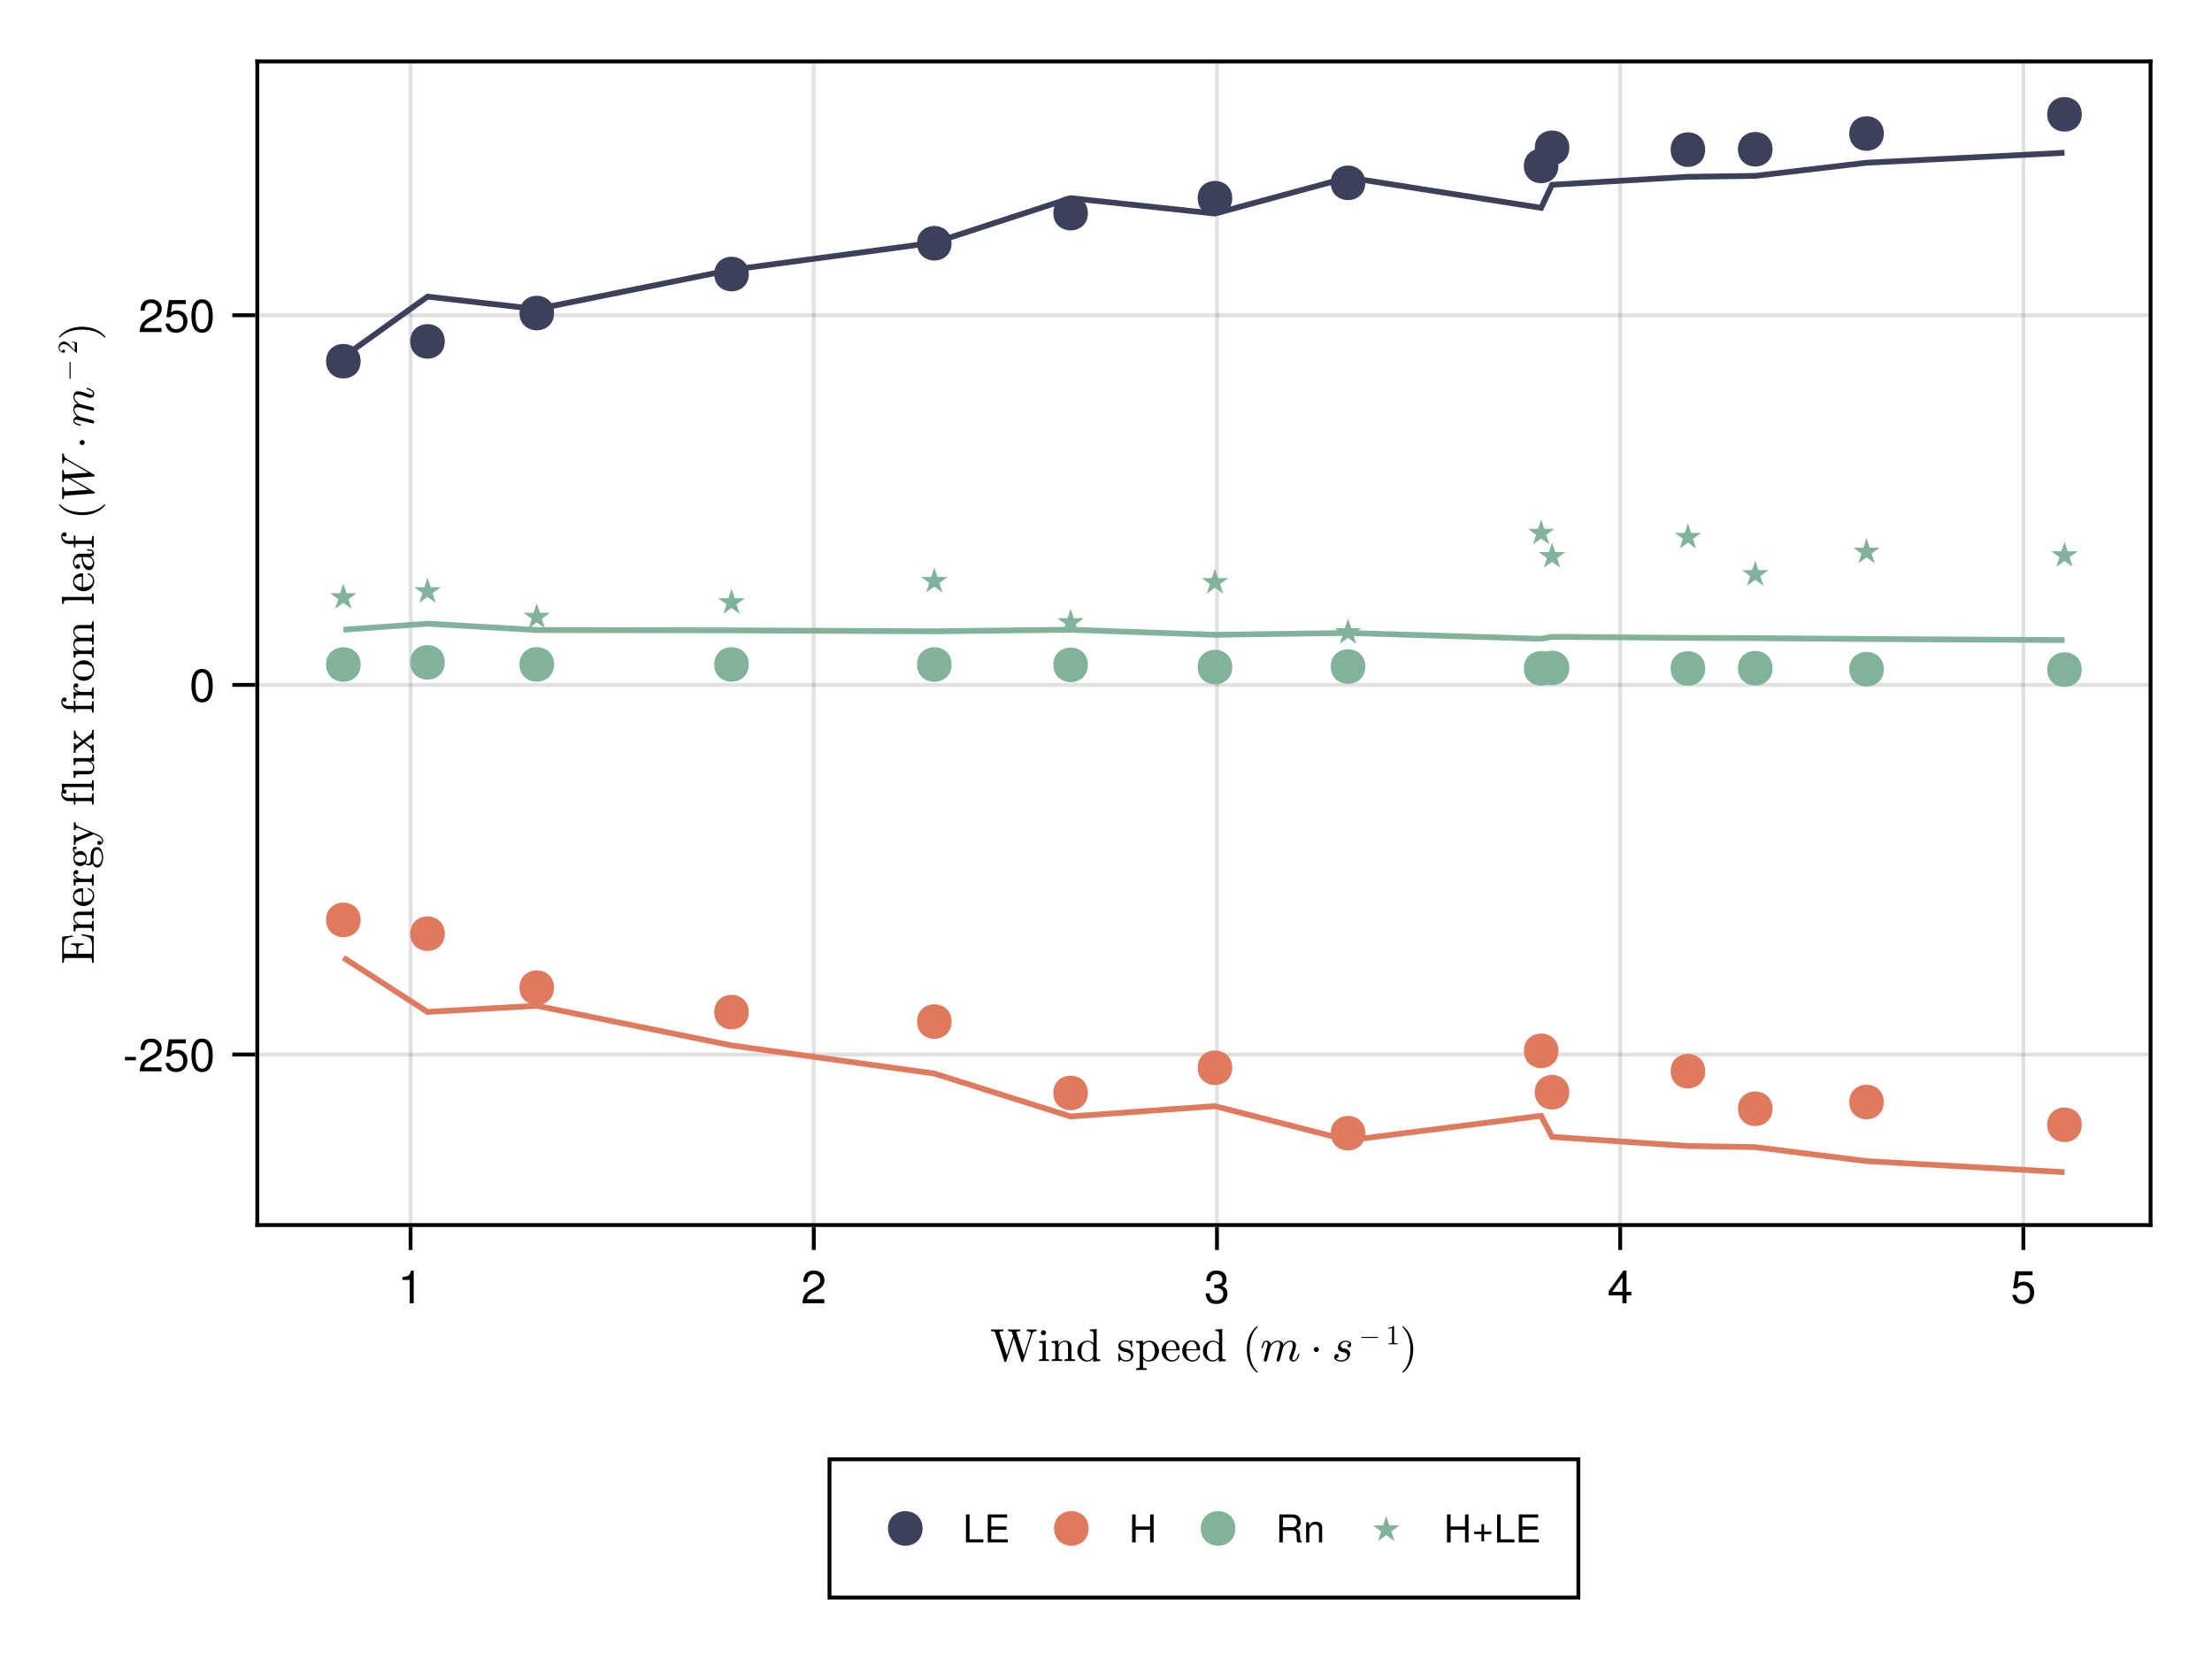 <?xml version="1.0" encoding="UTF-8"?>
<svg xmlns="http://www.w3.org/2000/svg" xmlns:xlink="http://www.w3.org/1999/xlink" width="576pt" height="432pt" viewBox="0 0 576 432" version="1.1">
<defs>
<g>
<symbol overflow="visible" id="glyph0-0-83VAAz2+">
<path style="stroke:none;" d="M 1.5 0 L 1.5 -7.5 L 7.5 -7.5 L 7.5 0 Z M 7.312 -0.188 L 7.312 -7.312 L 1.688 -7.312 L 1.688 -0.188 Z M 7.312 -0.188 "/>
</symbol>
<symbol overflow="visible" id="glyph0-1-83VAAz2+">
<path style="stroke:none;" d="M 3.734 0.141 L 1.281 -7.391 C 1.219 -7.555 1.098 -7.66 0.922 -7.703 C 0.742 -7.754 0.508 -7.781 0.219 -7.781 L 0.219 -8.203 L 3.438 -8.203 L 3.438 -7.781 C 2.758 -7.781 2.422 -7.672 2.422 -7.453 L 2.422 -7.391 L 4.344 -1.484 L 5.984 -6.547 L 5.703 -7.391 C 5.641 -7.555 5.516 -7.66 5.328 -7.703 C 5.148 -7.754 4.922 -7.781 4.641 -7.781 L 4.641 -8.203 L 7.844 -8.203 L 7.844 -7.781 C 7.164 -7.781 6.828 -7.672 6.828 -7.453 C 6.828 -7.441 6.828 -7.422 6.828 -7.391 C 6.836 -7.367 6.844 -7.359 6.844 -7.359 L 8.766 -1.484 L 10.562 -7.062 C 10.57 -7.094 10.578 -7.129 10.578 -7.172 C 10.578 -7.391 10.461 -7.547 10.234 -7.641 C 10.016 -7.734 9.785 -7.781 9.547 -7.781 L 9.547 -8.203 L 12.109 -8.203 L 12.109 -7.781 C 11.473 -7.781 11.082 -7.539 10.938 -7.062 L 8.594 0.141 C 8.562 0.223 8.504 0.266 8.422 0.266 L 8.328 0.266 C 8.234 0.266 8.176 0.223 8.156 0.141 L 6.172 -5.984 L 4.172 0.141 C 4.148 0.223 4.094 0.266 4 0.266 L 3.922 0.266 C 3.828 0.266 3.766 0.223 3.734 0.141 Z M 3.734 0.141 "/>
</symbol>
<symbol overflow="visible" id="glyph0-2-83VAAz2+">
<path style="stroke:none;" d="M 0.375 0 L 0.375 -0.422 C 0.645 -0.422 0.867 -0.441 1.047 -0.484 C 1.223 -0.523 1.312 -0.629 1.312 -0.797 L 1.312 -4.078 C 1.312 -4.391 1.25 -4.578 1.125 -4.641 C 1.008 -4.711 0.773 -4.75 0.422 -4.75 L 0.422 -5.172 L 2.156 -5.297 L 2.156 -0.797 C 2.156 -0.629 2.227 -0.523 2.375 -0.484 C 2.531 -0.441 2.734 -0.422 2.984 -0.422 L 2.984 0 Z M 0.875 -7.359 C 0.875 -7.535 0.941 -7.691 1.078 -7.828 C 1.211 -7.961 1.363 -8.031 1.531 -8.031 C 1.645 -8.031 1.754 -8 1.859 -7.938 C 1.961 -7.883 2.047 -7.801 2.109 -7.688 C 2.172 -7.582 2.203 -7.473 2.203 -7.359 C 2.203 -7.191 2.133 -7.039 2 -6.906 C 1.863 -6.77 1.707 -6.703 1.531 -6.703 C 1.363 -6.703 1.211 -6.77 1.078 -6.906 C 0.941 -7.039 0.875 -7.191 0.875 -7.359 Z M 0.875 -7.359 "/>
</symbol>
<symbol overflow="visible" id="glyph0-3-83VAAz2+">
<path style="stroke:none;" d="M 0.359 0 L 0.359 -0.422 C 0.629 -0.422 0.852 -0.441 1.031 -0.484 C 1.207 -0.523 1.297 -0.629 1.297 -0.797 L 1.297 -4.078 C 1.297 -4.297 1.266 -4.453 1.203 -4.547 C 1.141 -4.641 1.047 -4.695 0.922 -4.719 C 0.797 -4.738 0.609 -4.75 0.359 -4.75 L 0.359 -5.172 L 2.094 -5.297 L 2.094 -4.125 C 2.258 -4.469 2.5 -4.75 2.812 -4.969 C 3.125 -5.188 3.469 -5.297 3.844 -5.297 C 4.395 -5.297 4.812 -5.16 5.094 -4.891 C 5.375 -4.629 5.516 -4.227 5.516 -3.688 L 5.516 -0.797 C 5.516 -0.629 5.598 -0.523 5.766 -0.484 C 5.941 -0.441 6.172 -0.422 6.453 -0.422 L 6.453 0 L 3.703 0 L 3.703 -0.422 C 3.973 -0.422 4.195 -0.441 4.375 -0.484 C 4.551 -0.523 4.641 -0.629 4.641 -0.797 L 4.641 -3.656 C 4.641 -4.039 4.582 -4.359 4.469 -4.609 C 4.352 -4.867 4.117 -5 3.766 -5 C 3.305 -5 2.926 -4.812 2.625 -4.438 C 2.32 -4.062 2.172 -3.641 2.172 -3.172 L 2.172 -0.797 C 2.172 -0.629 2.258 -0.523 2.438 -0.484 C 2.613 -0.441 2.836 -0.422 3.109 -0.422 L 3.109 0 Z M 0.359 0 "/>
</symbol>
<symbol overflow="visible" id="glyph0-4-83VAAz2+">
<path style="stroke:none;" d="M 2.938 0.141 C 2.457 0.141 2.02 0.008 1.625 -0.25 C 1.238 -0.508 0.938 -0.848 0.719 -1.266 C 0.508 -1.68 0.406 -2.125 0.406 -2.594 C 0.406 -3.07 0.52 -3.52 0.75 -3.938 C 0.988 -4.352 1.312 -4.68 1.719 -4.922 C 2.125 -5.172 2.57 -5.297 3.062 -5.297 C 3.352 -5.297 3.629 -5.234 3.891 -5.109 C 4.148 -4.992 4.379 -4.828 4.578 -4.609 L 4.578 -7.109 C 4.578 -7.316 4.539 -7.469 4.469 -7.562 C 4.406 -7.664 4.312 -7.727 4.188 -7.75 C 4.07 -7.77 3.891 -7.781 3.641 -7.781 L 3.641 -8.203 L 5.422 -8.328 L 5.422 -1.094 C 5.422 -0.883 5.453 -0.727 5.516 -0.625 C 5.578 -0.531 5.664 -0.473 5.781 -0.453 C 5.906 -0.43 6.094 -0.422 6.344 -0.422 L 6.344 0 L 4.531 0.141 L 4.531 -0.625 C 4.32 -0.383 4.078 -0.195 3.797 -0.062 C 3.516 0.07 3.227 0.141 2.938 0.141 Z M 1.703 -1.047 C 1.836 -0.785 2.02 -0.578 2.25 -0.422 C 2.477 -0.266 2.727 -0.188 3 -0.188 C 3.332 -0.188 3.633 -0.281 3.906 -0.469 C 4.188 -0.656 4.395 -0.906 4.531 -1.219 L 4.531 -4.094 C 4.438 -4.27 4.316 -4.426 4.172 -4.562 C 4.035 -4.695 3.879 -4.801 3.703 -4.875 C 3.523 -4.957 3.336 -5 3.141 -5 C 2.723 -5 2.383 -4.879 2.125 -4.641 C 1.875 -4.398 1.695 -4.098 1.594 -3.734 C 1.488 -3.367 1.438 -2.984 1.438 -2.578 C 1.438 -2.254 1.453 -1.973 1.484 -1.734 C 1.523 -1.504 1.598 -1.273 1.703 -1.047 Z M 1.703 -1.047 "/>
</symbol>
<symbol overflow="visible" id="glyph0-5-83VAAz2+">
<path style="stroke:none;" d=""/>
</symbol>
<symbol overflow="visible" id="glyph0-6-83VAAz2+">
<path style="stroke:none;" d="M 0.406 0.031 L 0.406 -1.922 C 0.406 -1.984 0.438 -2.016 0.5 -2.016 L 0.656 -2.016 C 0.695 -2.016 0.727 -1.984 0.75 -1.922 C 0.969 -0.766 1.504 -0.188 2.359 -0.188 C 2.742 -0.188 3.062 -0.27 3.312 -0.438 C 3.57 -0.613 3.703 -0.879 3.703 -1.234 C 3.703 -1.492 3.598 -1.711 3.391 -1.891 C 3.191 -2.078 2.957 -2.203 2.688 -2.266 L 1.891 -2.422 C 1.617 -2.484 1.375 -2.57 1.156 -2.688 C 0.938 -2.812 0.754 -2.973 0.609 -3.172 C 0.473 -3.379 0.406 -3.613 0.406 -3.875 C 0.406 -4.227 0.492 -4.516 0.672 -4.734 C 0.859 -4.961 1.098 -5.125 1.391 -5.219 C 1.691 -5.32 2.016 -5.375 2.359 -5.375 C 2.773 -5.375 3.133 -5.266 3.438 -5.047 L 3.781 -5.344 C 3.781 -5.363 3.801 -5.375 3.844 -5.375 L 3.922 -5.375 C 3.953 -5.375 3.973 -5.363 3.984 -5.344 C 4.004 -5.32 4.016 -5.301 4.016 -5.281 L 4.016 -3.703 C 4.016 -3.629 3.984 -3.594 3.922 -3.594 L 3.781 -3.594 C 3.707 -3.594 3.672 -3.629 3.672 -3.703 C 3.672 -4.129 3.555 -4.469 3.328 -4.719 C 3.098 -4.969 2.77 -5.094 2.344 -5.094 C 1.988 -5.094 1.676 -5.023 1.406 -4.891 C 1.145 -4.766 1.016 -4.539 1.016 -4.219 C 1.016 -3.988 1.109 -3.801 1.297 -3.656 C 1.492 -3.52 1.719 -3.422 1.969 -3.359 L 2.781 -3.203 C 3.051 -3.141 3.305 -3.035 3.547 -2.891 C 3.785 -2.742 3.973 -2.555 4.109 -2.328 C 4.242 -2.098 4.312 -1.844 4.312 -1.562 C 4.312 -1.27 4.258 -1.016 4.156 -0.797 C 4.062 -0.586 3.926 -0.41 3.75 -0.266 C 3.57 -0.129 3.363 -0.031 3.125 0.031 C 2.883 0.102 2.629 0.141 2.359 0.141 C 1.859 0.141 1.43 -0.031 1.078 -0.375 L 0.641 0.109 C 0.641 0.129 0.617 0.141 0.578 0.141 L 0.5 0.141 C 0.438 0.141 0.406 0.102 0.406 0.031 Z M 0.406 0.031 "/>
</symbol>
<symbol overflow="visible" id="glyph0-7-83VAAz2+">
<path style="stroke:none;" d="M 0.312 2.328 L 0.312 1.906 C 0.582 1.906 0.805 1.879 0.984 1.828 C 1.16 1.785 1.25 1.688 1.25 1.531 L 1.25 -4.266 C 1.25 -4.484 1.172 -4.617 1.016 -4.672 C 0.859 -4.723 0.625 -4.75 0.312 -4.75 L 0.312 -5.172 L 2.094 -5.297 L 2.094 -4.562 C 2.312 -4.801 2.562 -4.984 2.844 -5.109 C 3.133 -5.234 3.445 -5.297 3.781 -5.297 C 4.25 -5.297 4.672 -5.164 5.047 -4.906 C 5.43 -4.656 5.727 -4.32 5.938 -3.906 C 6.156 -3.488 6.266 -3.051 6.266 -2.594 C 6.266 -2.102 6.145 -1.648 5.906 -1.234 C 5.676 -0.816 5.352 -0.484 4.938 -0.234 C 4.531 0.016 4.082 0.141 3.594 0.141 C 3.008 0.141 2.52 -0.098 2.125 -0.578 L 2.125 1.531 C 2.125 1.688 2.211 1.785 2.391 1.828 C 2.566 1.879 2.789 1.906 3.062 1.906 L 3.062 2.328 Z M 2.125 -1.172 C 2.258 -0.879 2.453 -0.641 2.703 -0.453 C 2.953 -0.273 3.227 -0.188 3.531 -0.188 C 3.801 -0.188 4.039 -0.258 4.25 -0.406 C 4.469 -0.551 4.648 -0.75 4.797 -1 C 4.941 -1.25 5.047 -1.508 5.109 -1.781 C 5.18 -2.062 5.219 -2.332 5.219 -2.594 C 5.219 -2.914 5.16 -3.258 5.047 -3.625 C 4.93 -4 4.754 -4.312 4.516 -4.562 C 4.285 -4.82 4 -4.953 3.656 -4.953 C 3.332 -4.953 3.035 -4.867 2.766 -4.703 C 2.492 -4.535 2.281 -4.312 2.125 -4.031 Z M 2.125 -1.172 "/>
</symbol>
<symbol overflow="visible" id="glyph0-8-83VAAz2+">
<path style="stroke:none;" d="M 2.984 0.141 C 2.492 0.141 2.047 0.008 1.641 -0.25 C 1.234 -0.508 0.91 -0.852 0.672 -1.281 C 0.441 -1.707 0.328 -2.156 0.328 -2.625 C 0.328 -3.094 0.43 -3.535 0.641 -3.953 C 0.859 -4.379 1.156 -4.723 1.531 -4.984 C 1.914 -5.242 2.344 -5.375 2.812 -5.375 C 3.188 -5.375 3.508 -5.312 3.781 -5.188 C 4.051 -5.07 4.273 -4.906 4.453 -4.688 C 4.629 -4.469 4.758 -4.207 4.844 -3.906 C 4.938 -3.613 4.984 -3.289 4.984 -2.938 C 4.984 -2.82 4.941 -2.766 4.859 -2.766 L 1.391 -2.766 L 1.391 -2.641 C 1.391 -1.973 1.52 -1.398 1.781 -0.922 C 2.051 -0.453 2.488 -0.219 3.094 -0.219 C 3.344 -0.219 3.57 -0.27 3.781 -0.375 C 3.988 -0.488 4.164 -0.641 4.312 -0.828 C 4.469 -1.023 4.578 -1.238 4.641 -1.469 C 4.641 -1.488 4.648 -1.508 4.672 -1.531 C 4.703 -1.562 4.727 -1.578 4.75 -1.578 L 4.859 -1.578 C 4.941 -1.578 4.984 -1.523 4.984 -1.422 C 4.867 -0.961 4.625 -0.586 4.25 -0.297 C 3.875 -0.004 3.453 0.141 2.984 0.141 Z M 1.391 -3.078 L 4.125 -3.078 C 4.125 -3.367 4.082 -3.672 4 -3.984 C 3.914 -4.297 3.773 -4.551 3.578 -4.75 C 3.391 -4.957 3.133 -5.062 2.812 -5.062 C 2.363 -5.062 2.016 -4.848 1.766 -4.422 C 1.516 -4.004 1.391 -3.555 1.391 -3.078 Z M 1.391 -3.078 "/>
</symbol>
<symbol overflow="visible" id="glyph0-9-83VAAz2+">
<path style="stroke:none;" d="M 3.719 2.984 C 3.27 2.629 2.883 2.223 2.562 1.766 C 2.25 1.305 1.988 0.816 1.781 0.297 C 1.57 -0.211 1.414 -0.75 1.312 -1.312 C 1.219 -1.875 1.172 -2.438 1.172 -3 C 1.172 -3.57 1.219 -4.141 1.312 -4.703 C 1.414 -5.266 1.57 -5.805 1.781 -6.328 C 1.988 -6.848 2.254 -7.332 2.578 -7.781 C 2.91 -8.238 3.289 -8.641 3.719 -8.984 C 3.719 -8.992 3.738 -9 3.781 -9 L 3.891 -9 C 3.91 -9 3.93 -8.988 3.953 -8.969 C 3.973 -8.945 3.984 -8.922 3.984 -8.891 C 3.984 -8.859 3.977 -8.832 3.969 -8.812 C 3.57 -8.438 3.242 -8.031 2.984 -7.594 C 2.723 -7.156 2.516 -6.688 2.359 -6.188 C 2.203 -5.695 2.086 -5.188 2.016 -4.656 C 1.941 -4.125 1.906 -3.57 1.906 -3 C 1.906 -0.457 2.586 1.473 3.953 2.797 C 3.973 2.816 3.984 2.848 3.984 2.891 C 3.984 2.91 3.973 2.93 3.953 2.953 C 3.93 2.984 3.91 3 3.891 3 L 3.781 3 C 3.738 3 3.719 2.992 3.719 2.984 Z M 3.719 2.984 "/>
</symbol>
<symbol overflow="visible" id="glyph0-1-83VAAz2+0">
<path style="stroke:none;" d="M 0.781 3 C 0.707 3 0.672 2.961 0.672 2.891 C 0.672 2.859 0.68 2.832 0.703 2.812 C 2.066 1.477 2.75 -0.457 2.75 -3 C 2.75 -5.539 2.07 -7.473 0.719 -8.797 C 0.688 -8.816 0.672 -8.848 0.672 -8.891 C 0.672 -8.922 0.68 -8.945 0.703 -8.969 C 0.723 -8.988 0.75 -9 0.781 -9 L 0.891 -9 C 0.91 -9 0.93 -8.992 0.953 -8.984 C 1.523 -8.523 2 -7.973 2.375 -7.328 C 2.758 -6.68 3.039 -5.988 3.219 -5.25 C 3.406 -4.52 3.5 -3.77 3.5 -3 C 3.5 -2.438 3.445 -1.879 3.344 -1.328 C 3.25 -0.773 3.098 -0.234 2.891 0.297 C 2.68 0.828 2.414 1.316 2.094 1.766 C 1.781 2.223 1.398 2.629 0.953 2.984 C 0.93 2.992 0.91 3 0.891 3 Z M 0.781 3 "/>
</symbol>
<symbol overflow="visible" id="glyph1-0-83VAAz2+">
<path style="stroke:none;" d="M 1.5 0 L 1.5 -7.5 L 7.5 -7.5 L 7.5 0 Z M 7.312 -0.188 L 7.312 -7.312 L 1.688 -7.312 L 1.688 -0.188 Z M 7.312 -0.188 "/>
</symbol>
<symbol overflow="visible" id="glyph1-1-83VAAz2+">
<path style="stroke:none;" d="M 0.922 -0.203 C 0.922 -0.254 0.926 -0.289 0.938 -0.312 L 1.828 -3.891 C 1.891 -4.109 1.922 -4.305 1.922 -4.484 C 1.922 -4.828 1.805 -5 1.578 -5 C 1.328 -5 1.141 -4.848 1.016 -4.547 C 0.891 -4.242 0.77 -3.863 0.656 -3.406 C 0.656 -3.383 0.645 -3.363 0.625 -3.344 C 0.602 -3.332 0.582 -3.328 0.562 -3.328 L 0.422 -3.328 C 0.391 -3.328 0.363 -3.344 0.344 -3.375 C 0.332 -3.406 0.328 -3.43 0.328 -3.453 C 0.41 -3.805 0.488 -4.102 0.562 -4.344 C 0.645 -4.582 0.77 -4.801 0.938 -5 C 1.113 -5.195 1.328 -5.297 1.578 -5.297 C 1.879 -5.297 2.145 -5.203 2.375 -5.016 C 2.602 -4.828 2.719 -4.586 2.719 -4.297 C 2.957 -4.609 3.238 -4.852 3.562 -5.031 C 3.883 -5.207 4.223 -5.297 4.578 -5.297 C 4.961 -5.297 5.289 -5.195 5.562 -5 C 5.844 -4.812 5.984 -4.539 5.984 -4.188 C 6.223 -4.539 6.508 -4.812 6.844 -5 C 7.176 -5.195 7.535 -5.297 7.922 -5.297 C 8.336 -5.297 8.672 -5.18 8.922 -4.953 C 9.172 -4.734 9.297 -4.422 9.297 -4.016 C 9.297 -3.68 9.223 -3.281 9.078 -2.812 C 8.93 -2.352 8.75 -1.836 8.531 -1.266 C 8.414 -0.984 8.359 -0.742 8.359 -0.547 C 8.359 -0.305 8.453 -0.188 8.641 -0.188 C 8.953 -0.188 9.211 -0.352 9.422 -0.688 C 9.629 -1.02 9.773 -1.379 9.859 -1.766 C 9.879 -1.805 9.914 -1.828 9.969 -1.828 L 10.109 -1.828 C 10.141 -1.828 10.164 -1.816 10.188 -1.797 C 10.207 -1.773 10.219 -1.754 10.219 -1.734 C 10.219 -1.723 10.211 -1.707 10.203 -1.688 C 10.086 -1.238 9.895 -0.82 9.625 -0.438 C 9.352 -0.051 9.016 0.141 8.609 0.141 C 8.328 0.141 8.086 0.039 7.891 -0.156 C 7.691 -0.352 7.594 -0.586 7.594 -0.859 C 7.594 -1.004 7.625 -1.16 7.688 -1.328 C 7.914 -1.93 8.102 -2.469 8.25 -2.938 C 8.406 -3.414 8.484 -3.832 8.484 -4.188 C 8.484 -4.414 8.438 -4.609 8.344 -4.766 C 8.258 -4.922 8.113 -5 7.906 -5 C 7.469 -5 7.086 -4.863 6.766 -4.594 C 6.441 -4.32 6.164 -3.969 5.938 -3.531 C 5.914 -3.445 5.898 -3.383 5.891 -3.344 L 5.125 -0.266 C 5.094 -0.148 5.031 -0.055 4.938 0.016 C 4.844 0.098 4.738 0.141 4.625 0.141 C 4.531 0.141 4.445 0.109 4.375 0.047 C 4.301 -0.016 4.266 -0.098 4.266 -0.203 C 4.266 -0.254 4.266 -0.289 4.266 -0.312 L 5.047 -3.375 C 5.117 -3.695 5.156 -3.969 5.156 -4.188 C 5.156 -4.414 5.109 -4.609 5.016 -4.766 C 4.93 -4.922 4.781 -5 4.562 -5 C 4.27 -5 4 -4.93 3.75 -4.797 C 3.5 -4.672 3.281 -4.5 3.094 -4.281 C 2.914 -4.07 2.754 -3.82 2.609 -3.531 L 1.781 -0.266 C 1.758 -0.148 1.695 -0.055 1.594 0.016 C 1.5 0.098 1.395 0.141 1.281 0.141 C 1.188 0.141 1.102 0.109 1.031 0.047 C 0.957 -0.016 0.922 -0.098 0.922 -0.203 Z M 0.922 -0.203 "/>
</symbol>
<symbol overflow="visible" id="glyph1-2-83VAAz2+">
<path style="stroke:none;" d="M 1.047 -0.734 C 1.254 -0.367 1.688 -0.188 2.344 -0.188 C 2.625 -0.188 2.891 -0.234 3.141 -0.328 C 3.391 -0.422 3.598 -0.562 3.766 -0.75 C 3.93 -0.945 4.016 -1.18 4.016 -1.453 C 4.016 -1.66 3.941 -1.828 3.797 -1.953 C 3.648 -2.086 3.469 -2.18 3.25 -2.234 L 2.609 -2.359 C 2.305 -2.43 2.055 -2.566 1.859 -2.766 C 1.672 -2.973 1.578 -3.223 1.578 -3.516 C 1.578 -3.867 1.672 -4.18 1.859 -4.453 C 2.055 -4.734 2.312 -4.941 2.625 -5.078 C 2.945 -5.223 3.281 -5.297 3.625 -5.297 C 3.988 -5.297 4.312 -5.207 4.594 -5.031 C 4.883 -4.863 5.031 -4.609 5.031 -4.266 C 5.031 -4.086 4.977 -3.926 4.875 -3.781 C 4.77 -3.645 4.625 -3.578 4.438 -3.578 C 4.332 -3.578 4.242 -3.609 4.172 -3.672 C 4.098 -3.742 4.062 -3.832 4.062 -3.938 C 4.062 -4.031 4.086 -4.117 4.141 -4.203 C 4.191 -4.297 4.258 -4.367 4.344 -4.422 C 4.438 -4.473 4.531 -4.5 4.625 -4.5 C 4.551 -4.676 4.414 -4.801 4.219 -4.875 C 4.031 -4.957 3.82 -5 3.594 -5 C 3.395 -5 3.191 -4.957 2.984 -4.875 C 2.785 -4.789 2.625 -4.664 2.5 -4.5 C 2.375 -4.344 2.312 -4.16 2.312 -3.953 C 2.312 -3.805 2.363 -3.676 2.469 -3.562 C 2.57 -3.457 2.695 -3.379 2.844 -3.328 L 3.547 -3.188 C 3.766 -3.145 3.969 -3.062 4.156 -2.938 C 4.344 -2.82 4.488 -2.672 4.594 -2.484 C 4.695 -2.305 4.75 -2.102 4.75 -1.875 C 4.75 -1.57 4.664 -1.273 4.5 -0.984 C 4.332 -0.703 4.129 -0.473 3.891 -0.297 C 3.461 -0.004 2.941 0.141 2.328 0.141 C 1.898 0.141 1.508 0.039 1.156 -0.156 C 0.801 -0.352 0.625 -0.645 0.625 -1.031 C 0.625 -1.25 0.688 -1.438 0.812 -1.594 C 0.938 -1.758 1.109 -1.844 1.328 -1.844 C 1.461 -1.844 1.57 -1.801 1.656 -1.719 C 1.738 -1.645 1.781 -1.547 1.781 -1.422 C 1.781 -1.234 1.711 -1.07 1.578 -0.938 C 1.441 -0.801 1.285 -0.734 1.109 -0.734 Z M 1.047 -0.734 "/>
</symbol>
<symbol overflow="visible" id="glyph2-0-83VAAz2+">
<path style="stroke:none;" d="M 1.5 0 L 1.5 -7.5 L 7.5 -7.5 L 7.5 0 Z M 7.312 -0.188 L 7.312 -7.312 L 1.688 -7.312 L 1.688 -0.188 Z M 7.312 -0.188 "/>
</symbol>
<symbol overflow="visible" id="glyph2-1-83VAAz2+">
<path style="stroke:none;" d="M 1.016 -3 C 1.016 -3.113 1.039 -3.219 1.094 -3.312 C 1.156 -3.414 1.238 -3.5 1.344 -3.562 C 1.445 -3.625 1.555 -3.656 1.672 -3.656 C 1.785 -3.656 1.895 -3.625 2 -3.562 C 2.102 -3.5 2.18 -3.414 2.234 -3.312 C 2.297 -3.219 2.328 -3.113 2.328 -3 C 2.328 -2.82 2.266 -2.664 2.141 -2.531 C 2.016 -2.406 1.859 -2.344 1.672 -2.344 C 1.492 -2.344 1.336 -2.406 1.203 -2.531 C 1.078 -2.664 1.016 -2.82 1.016 -3 Z M 1.016 -3 "/>
</symbol>
<symbol overflow="visible" id="glyph3-0-83VAAz2+">
<path style="stroke:none;" d="M 0.906 0 L 0.906 -4.5 L 4.5 -4.5 L 4.5 0 Z M 4.391 -0.109 L 4.391 -4.391 L 1.016 -4.391 L 1.016 -0.109 Z M 4.391 -0.109 "/>
</symbol>
<symbol overflow="visible" id="glyph3-1-83VAAz2+">
<path style="stroke:none;" d="M 0.734 -1.656 C 0.691 -1.656 0.656 -1.672 0.625 -1.703 C 0.602 -1.734 0.594 -1.766 0.594 -1.797 C 0.594 -1.836 0.602 -1.867 0.625 -1.891 C 0.656 -1.922 0.691 -1.938 0.734 -1.938 L 4.875 -1.938 C 4.906 -1.938 4.93 -1.922 4.953 -1.891 C 4.984 -1.867 5 -1.836 5 -1.797 C 5 -1.766 4.984 -1.734 4.953 -1.703 C 4.93 -1.672 4.906 -1.656 4.875 -1.656 Z M 0.734 -1.656 "/>
</symbol>
<symbol overflow="visible" id="glyph4-0-83VAAz2+">
<path style="stroke:none;" d="M 0.906 0 L 0.906 -4.5 L 4.5 -4.5 L 4.5 0 Z M 4.391 -0.109 L 4.391 -4.391 L 1.016 -4.391 L 1.016 -0.109 Z M 4.391 -0.109 "/>
</symbol>
<symbol overflow="visible" id="glyph4-1-83VAAz2+">
<path style="stroke:none;" d="M 0.672 0 L 0.672 -0.25 C 1.266 -0.25 1.562 -0.328 1.562 -0.484 L 1.562 -4.266 C 1.32 -4.141 1.008 -4.078 0.625 -4.078 L 0.625 -4.344 C 1.219 -4.344 1.66 -4.492 1.953 -4.797 L 2.062 -4.797 C 2.07 -4.797 2.082 -4.789 2.094 -4.781 C 2.113 -4.77 2.125 -4.754 2.125 -4.734 L 2.125 -0.484 C 2.125 -0.328 2.426 -0.25 3.031 -0.25 L 3.031 0 Z M 0.672 0 "/>
</symbol>
<symbol overflow="visible" id="glyph5-0-83VAAz2+">
<path style="stroke:none;" d="M 0.234 -8.75 C 0.234 -8.75 0.234 0 0.234 0 C 0.234 0 5.641 0 5.641 0 C 5.641 0 5.641 -8.75 5.641 -8.75 C 5.641 -8.75 0.234 -8.75 0.234 -8.75 Z M 0.859 -0.625 C 0.859 -0.625 0.859 -8.125 0.859 -8.125 C 0.859 -8.125 5.016 -8.125 5.016 -8.125 C 5.016 -8.125 5.016 -0.625 5.016 -0.625 C 5.016 -0.625 0.859 -0.625 0.859 -0.625 Z M 0.859 -0.625 "/>
</symbol>
<symbol overflow="visible" id="glyph5-1-83VAAz2+">
<path style="stroke:none;" d="M 4.156 0 C 4.156 0 3.109 0 3.109 0 C 3.109 0 3.109 -6.062 3.109 -6.062 C 3.109 -6.062 1.219 -6.062 1.219 -6.062 C 1.219 -6.062 1.219 -6.812 1.219 -6.812 C 2.859 -7.016 3.094 -7.203 3.469 -8.516 C 3.469 -8.516 4.156 -8.516 4.156 -8.516 C 4.156 -8.516 4.156 0 4.156 0 Z M 4.156 0 "/>
</symbol>
<symbol overflow="visible" id="glyph6-0-83VAAz2+">
<path style="stroke:none;" d="M 0.234 -8.75 C 0.234 -8.75 0.234 0 0.234 0 C 0.234 0 5.641 0 5.641 0 C 5.641 0 5.641 -8.75 5.641 -8.75 C 5.641 -8.75 0.234 -8.75 0.234 -8.75 Z M 0.859 -0.625 C 0.859 -0.625 0.859 -8.125 0.859 -8.125 C 0.859 -8.125 5.016 -8.125 5.016 -8.125 C 5.016 -8.125 5.016 -0.625 5.016 -0.625 C 5.016 -0.625 0.859 -0.625 0.859 -0.625 Z M 0.859 -0.625 "/>
</symbol>
<symbol overflow="visible" id="glyph6-1-83VAAz2+">
<path style="stroke:none;" d="M 6.125 -6.016 C 6.125 -4.969 5.516 -4.078 4.328 -3.438 C 4.328 -3.438 3.125 -2.797 3.125 -2.797 C 2.094 -2.188 1.703 -1.734 1.594 -1.047 C 1.594 -1.047 6.078 -1.047 6.078 -1.047 C 6.078 -1.047 6.078 0 6.078 0 C 6.078 0 0.406 0 0.406 0 C 0.5 -1.875 1.016 -2.672 2.797 -3.688 C 2.797 -3.688 3.906 -4.312 3.906 -4.312 C 4.656 -4.734 5.047 -5.312 5.047 -5.984 C 5.047 -6.906 4.328 -7.578 3.375 -7.578 C 2.328 -7.578 1.734 -6.984 1.656 -5.562 C 1.656 -5.562 0.594 -5.562 0.594 -5.562 C 0.656 -7.625 1.672 -8.516 3.406 -8.516 C 5.016 -8.516 6.125 -7.453 6.125 -6.016 Z M 6.125 -6.016 "/>
</symbol>
<symbol overflow="visible" id="glyph6-2-83VAAz2+">
<path style="stroke:none;" d="M 6.078 -2.469 C 6.078 -0.859 4.938 0.188 3.188 0.188 C 1.453 0.188 0.516 -0.672 0.391 -2.562 C 0.391 -2.562 1.438 -2.562 1.438 -2.562 C 1.516 -1.328 2.078 -0.75 3.234 -0.75 C 4.328 -0.75 4.984 -1.391 4.984 -2.453 C 4.984 -3.406 4.391 -3.953 3.234 -3.953 C 3.234 -3.953 2.656 -3.953 2.656 -3.953 C 2.656 -3.953 2.656 -4.844 2.656 -4.844 C 4.344 -4.844 4.734 -5.219 4.734 -6.125 C 4.734 -7.031 4.172 -7.578 3.234 -7.578 C 2.156 -7.578 1.641 -7.016 1.625 -5.766 C 1.625 -5.766 0.562 -5.766 0.562 -5.766 C 0.594 -7.578 1.516 -8.516 3.234 -8.516 C 4.844 -8.516 5.812 -7.625 5.812 -6.172 C 5.812 -5.312 5.422 -4.766 4.625 -4.453 C 5.656 -4.109 6.078 -3.5 6.078 -2.469 Z M 6.078 -2.469 "/>
</symbol>
<symbol overflow="visible" id="glyph6-3-83VAAz2+">
<path style="stroke:none;" d="M 6.234 -2.047 C 6.234 -2.047 4.984 -2.047 4.984 -2.047 C 4.984 -2.047 4.984 0 4.984 0 C 4.984 0 3.922 0 3.922 0 C 3.922 0 3.922 -2.047 3.922 -2.047 C 3.922 -2.047 0.344 -2.047 0.344 -2.047 C 0.344 -2.047 0.344 -3.156 0.344 -3.156 C 0.344 -3.156 4.203 -8.516 4.203 -8.516 C 4.203 -8.516 4.984 -8.516 4.984 -8.516 C 4.984 -8.516 4.984 -2.984 4.984 -2.984 C 4.984 -2.984 6.234 -2.984 6.234 -2.984 C 6.234 -2.984 6.234 -2.047 6.234 -2.047 Z M 3.922 -2.984 C 3.922 -2.984 3.922 -6.703 3.922 -6.703 C 3.922 -6.703 1.266 -2.984 1.266 -2.984 C 1.266 -2.984 3.922 -2.984 3.922 -2.984 Z M 3.922 -2.984 "/>
</symbol>
<symbol overflow="visible" id="glyph6-4-83VAAz2+">
<path style="stroke:none;" d="M 6.156 -2.812 C 6.156 -1.016 4.953 0.188 3.234 0.188 C 1.734 0.188 0.766 -0.484 0.422 -2.188 C 0.422 -2.188 1.469 -2.188 1.469 -2.188 C 1.734 -1.219 2.297 -0.75 3.219 -0.75 C 4.375 -0.75 5.078 -1.453 5.078 -2.672 C 5.078 -3.938 4.359 -4.672 3.219 -4.672 C 2.562 -4.672 2.141 -4.469 1.656 -3.875 C 1.656 -3.875 0.688 -3.875 0.688 -3.875 C 0.688 -3.875 1.312 -8.328 1.312 -8.328 C 1.312 -8.328 5.719 -8.328 5.719 -8.328 C 5.719 -8.328 5.719 -7.281 5.719 -7.281 C 5.719 -7.281 2.172 -7.281 2.172 -7.281 C 2.172 -7.281 1.844 -5.094 1.844 -5.094 C 2.328 -5.453 2.812 -5.609 3.406 -5.609 C 5.047 -5.609 6.156 -4.5 6.156 -2.812 Z M 6.156 -2.812 "/>
</symbol>
<symbol overflow="visible" id="glyph7-0-83VAAz2+">
<path style="stroke:none;" d="M 0 -1.5 L -7.5 -1.5 L -7.5 -7.5 L 0 -7.5 Z M -0.188 -7.312 L -7.312 -7.312 L -7.312 -1.688 L -0.188 -1.688 Z M -0.188 -7.312 "/>
</symbol>
<symbol overflow="visible" id="glyph7-1-83VAAz2+">
<path style="stroke:none;" d="M 0 -0.375 L -0.422 -0.375 C -0.422 -1.195 -0.547 -1.609 -0.797 -1.609 L -7.391 -1.609 C -7.648 -1.609 -7.781 -1.195 -7.781 -0.375 L -8.203 -0.375 L -8.203 -7.156 L -5.453 -7.484 L -5.453 -7.141 C -6.141 -7.055 -6.641 -6.938 -6.953 -6.781 C -7.266 -6.625 -7.477 -6.375 -7.594 -6.031 C -7.719 -5.695 -7.781 -5.191 -7.781 -4.516 L -7.781 -3.328 C -7.781 -3.191 -7.77 -3.082 -7.75 -3 C -7.738 -2.914 -7.707 -2.848 -7.656 -2.797 C -7.602 -2.742 -7.516 -2.719 -7.391 -2.719 L -4.469 -2.719 L -4.469 -3.609 C -4.469 -4.016 -4.5 -4.316 -4.562 -4.516 C -4.633 -4.723 -4.766 -4.863 -4.953 -4.938 C -5.148 -5.008 -5.453 -5.047 -5.859 -5.047 L -5.859 -5.406 L -2.641 -5.406 L -2.641 -5.047 C -3.047 -5.047 -3.348 -5.008 -3.547 -4.938 C -3.742 -4.863 -3.875 -4.723 -3.938 -4.516 C -4.008 -4.316 -4.047 -4.016 -4.047 -3.609 L -4.047 -2.719 L -0.797 -2.719 C -0.629 -2.719 -0.523 -2.766 -0.484 -2.859 C -0.441 -2.961 -0.422 -3.117 -0.422 -3.328 L -0.422 -4.609 C -0.422 -5.16 -0.461 -5.609 -0.547 -5.953 C -0.641 -6.297 -0.785 -6.562 -0.984 -6.75 C -1.191 -6.938 -1.457 -7.082 -1.781 -7.188 C -2.113 -7.289 -2.566 -7.391 -3.141 -7.484 L -3.141 -7.828 L 0 -7.312 Z M 0 -0.375 "/>
</symbol>
<symbol overflow="visible" id="glyph7-2-83VAAz2+">
<path style="stroke:none;" d="M 0.141 -2.984 C 0.141 -2.492 0.008 -2.047 -0.25 -1.641 C -0.508 -1.234 -0.852 -0.91 -1.281 -0.672 C -1.707 -0.441 -2.156 -0.328 -2.625 -0.328 C -3.094 -0.328 -3.535 -0.43 -3.953 -0.641 C -4.379 -0.859 -4.723 -1.156 -4.984 -1.531 C -5.242 -1.914 -5.375 -2.344 -5.375 -2.812 C -5.375 -3.188 -5.312 -3.508 -5.188 -3.781 C -5.07 -4.051 -4.906 -4.273 -4.688 -4.453 C -4.469 -4.629 -4.207 -4.758 -3.906 -4.844 C -3.613 -4.938 -3.289 -4.984 -2.938 -4.984 C -2.82 -4.984 -2.766 -4.941 -2.766 -4.859 L -2.766 -1.391 L -2.641 -1.391 C -1.973 -1.391 -1.398 -1.52 -0.922 -1.781 C -0.453 -2.051 -0.219 -2.488 -0.219 -3.094 C -0.219 -3.344 -0.27 -3.57 -0.375 -3.781 C -0.488 -3.988 -0.641 -4.164 -0.828 -4.312 C -1.023 -4.469 -1.238 -4.578 -1.469 -4.641 C -1.488 -4.641 -1.508 -4.648 -1.531 -4.672 C -1.562 -4.703 -1.578 -4.727 -1.578 -4.75 L -1.578 -4.859 C -1.578 -4.941 -1.523 -4.984 -1.422 -4.984 C -0.961 -4.867 -0.586 -4.625 -0.297 -4.25 C -0.004 -3.875 0.141 -3.453 0.141 -2.984 Z M -3.078 -1.391 L -3.078 -4.125 C -3.367 -4.125 -3.672 -4.082 -3.984 -4 C -4.297 -3.914 -4.551 -3.773 -4.75 -3.578 C -4.957 -3.391 -5.062 -3.133 -5.062 -2.812 C -5.062 -2.363 -4.848 -2.016 -4.422 -1.766 C -4.004 -1.516 -3.555 -1.391 -3.078 -1.391 Z M -3.078 -1.391 "/>
</symbol>
<symbol overflow="visible" id="glyph7-3-83VAAz2+">
<path style="stroke:none;" d="M 0 -0.312 L -0.422 -0.312 C -0.422 -0.582 -0.441 -0.805 -0.484 -0.984 C -0.523 -1.16 -0.629 -1.25 -0.797 -1.25 L -4.078 -1.25 C -4.297 -1.25 -4.453 -1.219 -4.547 -1.156 C -4.641 -1.094 -4.695 -1 -4.719 -0.875 C -4.738 -0.75 -4.75 -0.562 -4.75 -0.312 L -5.172 -0.312 L -5.297 -2.031 L -4.125 -2.031 C -4.477 -2.156 -4.758 -2.336 -4.969 -2.578 C -5.188 -2.816 -5.297 -3.109 -5.297 -3.453 C -5.297 -3.68 -5.223 -3.891 -5.078 -4.078 C -4.941 -4.266 -4.758 -4.359 -4.531 -4.359 C -4.383 -4.359 -4.258 -4.305 -4.156 -4.203 C -4.051 -4.109 -4 -3.984 -4 -3.828 C -4 -3.68 -4.051 -3.551 -4.156 -3.438 C -4.258 -3.332 -4.383 -3.281 -4.531 -3.281 C -4.75 -3.281 -4.906 -3.359 -5 -3.516 L -5 -3.453 C -5 -3.117 -4.879 -2.848 -4.641 -2.641 C -4.41 -2.441 -4.117 -2.301 -3.766 -2.219 C -3.422 -2.133 -3.086 -2.094 -2.766 -2.094 L -0.797 -2.094 C -0.547 -2.094 -0.422 -2.477 -0.422 -3.25 L 0 -3.25 Z M 0 -0.312 "/>
</symbol>
<symbol overflow="visible" id="glyph8-0-83VAAz2+">
<path style="stroke:none;" d="M 0 -1.5 L -7.5 -1.5 L -7.5 -7.5 L 0 -7.5 Z M -0.188 -7.312 L -7.312 -7.312 L -7.312 -1.688 L -0.188 -1.688 Z M -0.188 -7.312 "/>
</symbol>
<symbol overflow="visible" id="glyph8-1-83VAAz2+">
<path style="stroke:none;" d="M 0 -0.359 L -0.422 -0.359 C -0.422 -0.629 -0.441 -0.852 -0.484 -1.031 C -0.523 -1.207 -0.629 -1.297 -0.797 -1.297 L -4.078 -1.297 C -4.297 -1.297 -4.453 -1.266 -4.547 -1.203 C -4.641 -1.141 -4.695 -1.047 -4.719 -0.922 C -4.738 -0.797 -4.75 -0.609 -4.75 -0.359 L -5.172 -0.359 L -5.297 -2.094 L -4.125 -2.094 C -4.469 -2.258 -4.75 -2.5 -4.969 -2.812 C -5.188 -3.125 -5.297 -3.469 -5.297 -3.844 C -5.297 -4.395 -5.16 -4.812 -4.891 -5.094 C -4.629 -5.375 -4.227 -5.516 -3.688 -5.516 L -0.797 -5.516 C -0.629 -5.516 -0.523 -5.598 -0.484 -5.766 C -0.441 -5.941 -0.422 -6.172 -0.422 -6.453 L 0 -6.453 L 0 -3.703 L -0.422 -3.703 C -0.422 -3.973 -0.441 -4.195 -0.484 -4.375 C -0.523 -4.551 -0.629 -4.641 -0.797 -4.641 L -3.656 -4.641 C -4.039 -4.641 -4.359 -4.582 -4.609 -4.469 C -4.867 -4.352 -5 -4.117 -5 -3.766 C -5 -3.305 -4.812 -2.926 -4.438 -2.625 C -4.062 -2.32 -3.641 -2.172 -3.172 -2.172 L -0.797 -2.172 C -0.629 -2.172 -0.523 -2.258 -0.484 -2.438 C -0.441 -2.613 -0.422 -2.836 -0.422 -3.109 L 0 -3.109 Z M 0 -0.359 "/>
</symbol>
<symbol overflow="visible" id="glyph8-2-83VAAz2+">
<path style="stroke:none;" d="M 0.938 -0.328 C 0.656 -0.328 0.406 -0.43 0.188 -0.641 C -0.02 -0.848 -0.172 -1.098 -0.266 -1.391 C -0.391 -1.223 -0.539 -1.098 -0.719 -1.016 C -0.906 -0.93 -1.102 -0.891 -1.312 -0.891 C -1.688 -0.891 -2.016 -1.008 -2.297 -1.25 C -2.66 -0.883 -3.078 -0.703 -3.547 -0.703 C -3.797 -0.703 -4.031 -0.754 -4.25 -0.859 C -4.469 -0.961 -4.656 -1.109 -4.812 -1.297 C -4.969 -1.492 -5.086 -1.707 -5.172 -1.938 C -5.254 -2.176 -5.297 -2.422 -5.297 -2.672 C -5.297 -3.141 -5.16 -3.566 -4.891 -3.953 C -5.066 -4.117 -5.203 -4.312 -5.297 -4.531 C -5.391 -4.758 -5.438 -4.992 -5.438 -5.234 C -5.438 -5.398 -5.375 -5.535 -5.25 -5.641 C -5.125 -5.754 -4.977 -5.812 -4.812 -5.812 C -4.719 -5.812 -4.629 -5.773 -4.547 -5.703 C -4.473 -5.629 -4.438 -5.547 -4.438 -5.453 C -4.438 -5.348 -4.473 -5.258 -4.547 -5.188 C -4.629 -5.113 -4.719 -5.078 -4.812 -5.078 C -4.957 -5.078 -5.062 -5.125 -5.125 -5.219 C -5.125 -4.801 -4.977 -4.445 -4.688 -4.156 C -4.551 -4.301 -4.375 -4.414 -4.156 -4.5 C -3.945 -4.594 -3.742 -4.641 -3.547 -4.641 C -3.203 -4.641 -2.895 -4.547 -2.625 -4.359 C -2.352 -4.172 -2.141 -3.922 -1.984 -3.609 C -1.836 -3.305 -1.766 -2.992 -1.766 -2.672 C -1.766 -2.234 -1.883 -1.832 -2.125 -1.469 C -1.969 -1.352 -1.789 -1.297 -1.594 -1.297 C -1.383 -1.297 -1.195 -1.363 -1.031 -1.5 C -0.875 -1.645 -0.797 -1.82 -0.797 -2.031 L -0.797 -3.016 C -0.797 -3.492 -0.754 -3.922 -0.672 -4.297 C -0.586 -4.68 -0.414 -5.004 -0.156 -5.266 C 0.102 -5.523 0.469 -5.656 0.938 -5.656 C 1.289 -5.656 1.582 -5.504 1.812 -5.203 C 2.039 -4.91 2.207 -4.555 2.312 -4.141 C 2.414 -3.734 2.469 -3.352 2.469 -3 C 2.469 -2.645 2.414 -2.258 2.312 -1.844 C 2.207 -1.426 2.039 -1.066 1.812 -0.766 C 1.582 -0.473 1.289 -0.328 0.938 -0.328 Z M 0.938 -1.016 C 1.207 -1.016 1.43 -1.125 1.609 -1.344 C 1.797 -1.562 1.93 -1.82 2.016 -2.125 C 2.109 -2.438 2.156 -2.727 2.156 -3 C 2.156 -3.27 2.109 -3.555 2.016 -3.859 C 1.93 -4.172 1.797 -4.438 1.609 -4.656 C 1.43 -4.875 1.207 -4.984 0.938 -4.984 C 0.52 -4.984 0.25 -4.789 0.125 -4.406 C 0 -4.02 -0.062 -3.555 -0.062 -3.016 L -0.062 -2.031 C -0.062 -1.844 -0.02 -1.672 0.062 -1.516 C 0.156 -1.367 0.281 -1.25 0.438 -1.156 C 0.602 -1.062 0.77 -1.016 0.938 -1.016 Z M -2.094 -2.672 C -2.094 -3.348 -2.578 -3.688 -3.547 -3.688 C -3.961 -3.688 -4.305 -3.613 -4.578 -3.469 C -4.848 -3.32 -4.984 -3.055 -4.984 -2.672 C -4.984 -2.273 -4.848 -2.004 -4.578 -1.859 C -4.305 -1.711 -3.961 -1.641 -3.547 -1.641 C -3.273 -1.641 -3.031 -1.664 -2.812 -1.719 C -2.602 -1.781 -2.43 -1.883 -2.297 -2.031 C -2.16 -2.176 -2.094 -2.391 -2.094 -2.672 Z M -2.094 -2.672 "/>
</symbol>
<symbol overflow="visible" id="glyph9-0-83VAAz2+">
<path style="stroke:none;" d="M 0 -1.5 L -7.5 -1.5 L -7.5 -7.5 L 0 -7.5 Z M -0.188 -7.312 L -7.312 -7.312 L -7.312 -1.688 L -0.188 -1.688 Z M -0.188 -7.312 "/>
</symbol>
<symbol overflow="visible" id="glyph9-1-83VAAz2+">
<path style="stroke:none;" d="M 1.969 -0.828 C 2.094 -0.984 2.156 -1.148 2.156 -1.328 C 2.156 -1.836 1.773 -2.25 1.016 -2.562 L 0 -2.984 L -4.406 -1.172 C -4.551 -1.098 -4.645 -0.984 -4.688 -0.828 C -4.727 -0.68 -4.75 -0.484 -4.75 -0.234 L -5.172 -0.234 L -5.172 -2.75 L -4.75 -2.75 C -4.75 -2.312 -4.656 -2.094 -4.469 -2.094 C -4.438 -2.094 -4.41 -2.094 -4.391 -2.094 L -1.109 -3.438 L -4.062 -4.641 C -4.125 -4.66 -4.191 -4.672 -4.266 -4.672 C -4.367 -4.672 -4.457 -4.645 -4.531 -4.594 C -4.602 -4.539 -4.656 -4.473 -4.688 -4.391 C -4.727 -4.305 -4.75 -4.211 -4.75 -4.109 L -5.172 -4.109 L -5.172 -6.094 L -4.75 -6.094 C -4.75 -5.844 -4.691 -5.625 -4.578 -5.438 C -4.461 -5.258 -4.297 -5.117 -4.078 -5.016 L 1.016 -2.938 C 1.266 -2.832 1.5 -2.707 1.719 -2.562 C 1.938 -2.414 2.113 -2.234 2.25 -2.016 C 2.395 -1.805 2.469 -1.578 2.469 -1.328 C 2.469 -1.035 2.367 -0.781 2.172 -0.562 C 1.973 -0.344 1.734 -0.234 1.453 -0.234 C 1.305 -0.234 1.18 -0.281 1.078 -0.375 C 0.973 -0.477 0.922 -0.602 0.922 -0.75 C 0.922 -0.852 0.941 -0.945 0.984 -1.031 C 1.035 -1.113 1.098 -1.176 1.172 -1.219 C 1.254 -1.258 1.348 -1.281 1.453 -1.281 C 1.578 -1.281 1.691 -1.238 1.797 -1.156 C 1.898 -1.07 1.957 -0.961 1.969 -0.828 Z M 1.969 -0.828 "/>
</symbol>
<symbol overflow="visible" id="glyph9-2-83VAAz2+">
<path style="stroke:none;" d=""/>
</symbol>
<symbol overflow="visible" id="glyph9-3-83VAAz2+">
<path style="stroke:none;" d="M 0 -0.391 L -0.422 -0.391 C -0.422 -0.66 -0.441 -0.879 -0.484 -1.047 C -0.523 -1.223 -0.629 -1.312 -0.797 -1.312 L -4.75 -1.312 L -4.75 -0.406 L -5.172 -0.406 L -5.172 -1.312 L -6.609 -1.312 C -6.867 -1.312 -7.109 -1.363 -7.328 -1.469 C -7.555 -1.582 -7.754 -1.727 -7.922 -1.906 C -8.086 -2.094 -8.219 -2.301 -8.312 -2.531 C -8.414 -2.77 -8.469 -3.02 -8.469 -3.281 C -8.469 -3.551 -8.383 -3.789 -8.219 -4 C -8.062 -4.219 -7.848 -4.328 -7.578 -4.328 C -7.43 -4.328 -7.305 -4.273 -7.203 -4.172 C -7.098 -4.066 -7.047 -3.941 -7.047 -3.797 C -7.047 -3.641 -7.098 -3.504 -7.203 -3.391 C -7.305 -3.285 -7.43 -3.234 -7.578 -3.234 C -7.828 -3.234 -8 -3.344 -8.094 -3.562 C -8.133 -3.438 -8.156 -3.32 -8.156 -3.219 C -8.156 -2.977 -8.07 -2.773 -7.906 -2.609 C -7.738 -2.453 -7.535 -2.332 -7.297 -2.25 C -7.055 -2.164 -6.82 -2.125 -6.594 -2.125 L -5.172 -2.125 L -5.172 -3.5 L -4.75 -3.5 L -4.75 -2.156 L -0.797 -2.156 C -0.641 -2.156 -0.535 -2.27 -0.484 -2.5 C -0.441 -2.738 -0.422 -3.016 -0.422 -3.328 L 0 -3.328 Z M 0 -0.391 "/>
</symbol>
<symbol overflow="visible" id="glyph9-4-83VAAz2+">
<path style="stroke:none;" d="M 0 -0.375 L -0.422 -0.375 C -0.422 -0.645 -0.441 -0.867 -0.484 -1.047 C -0.523 -1.223 -0.629 -1.312 -0.797 -1.312 L -7.109 -1.312 C -7.316 -1.312 -7.469 -1.273 -7.562 -1.203 C -7.664 -1.141 -7.727 -1.047 -7.75 -0.922 C -7.77 -0.805 -7.781 -0.625 -7.781 -0.375 L -8.203 -0.375 L -8.328 -2.156 L -0.797 -2.156 C -0.629 -2.156 -0.523 -2.238 -0.484 -2.406 C -0.441 -2.582 -0.422 -2.805 -0.422 -3.078 L 0 -3.078 Z M 0 -0.375 "/>
</symbol>
<symbol overflow="visible" id="glyph9-5-83VAAz2+">
<path style="stroke:none;" d="M 0.141 -2.984 C 0.141 -2.492 0.008 -2.047 -0.25 -1.641 C -0.508 -1.234 -0.852 -0.91 -1.281 -0.672 C -1.707 -0.441 -2.156 -0.328 -2.625 -0.328 C -3.094 -0.328 -3.535 -0.43 -3.953 -0.641 C -4.379 -0.859 -4.723 -1.156 -4.984 -1.531 C -5.242 -1.914 -5.375 -2.344 -5.375 -2.812 C -5.375 -3.188 -5.312 -3.508 -5.188 -3.781 C -5.07 -4.051 -4.906 -4.273 -4.688 -4.453 C -4.469 -4.629 -4.207 -4.758 -3.906 -4.844 C -3.613 -4.938 -3.289 -4.984 -2.938 -4.984 C -2.82 -4.984 -2.766 -4.941 -2.766 -4.859 L -2.766 -1.391 L -2.641 -1.391 C -1.973 -1.391 -1.398 -1.52 -0.922 -1.781 C -0.453 -2.051 -0.219 -2.488 -0.219 -3.094 C -0.219 -3.344 -0.27 -3.57 -0.375 -3.781 C -0.488 -3.988 -0.641 -4.164 -0.828 -4.312 C -1.023 -4.469 -1.238 -4.578 -1.469 -4.641 C -1.488 -4.641 -1.508 -4.648 -1.531 -4.672 C -1.562 -4.703 -1.578 -4.727 -1.578 -4.75 L -1.578 -4.859 C -1.578 -4.941 -1.523 -4.984 -1.422 -4.984 C -0.961 -4.867 -0.586 -4.625 -0.297 -4.25 C -0.004 -3.875 0.141 -3.453 0.141 -2.984 Z M -3.078 -1.391 L -3.078 -4.125 C -3.367 -4.125 -3.672 -4.082 -3.984 -4 C -4.297 -3.914 -4.551 -3.773 -4.75 -3.578 C -4.957 -3.391 -5.062 -3.133 -5.062 -2.812 C -5.062 -2.363 -4.848 -2.016 -4.422 -1.766 C -4.004 -1.516 -3.555 -1.391 -3.078 -1.391 Z M -3.078 -1.391 "/>
</symbol>
<symbol overflow="visible" id="glyph9-6-83VAAz2+">
<path style="stroke:none;" d="M -1.172 -0.484 C -1.648 -0.484 -2.039 -0.672 -2.344 -1.047 C -2.645 -1.422 -2.852 -1.867 -2.969 -2.391 C -3.094 -2.922 -3.156 -3.422 -3.156 -3.891 L -3.656 -3.891 C -3.883 -3.891 -4.102 -3.836 -4.312 -3.734 C -4.531 -3.641 -4.707 -3.492 -4.844 -3.297 C -4.988 -3.109 -5.062 -2.898 -5.062 -2.672 C -5.062 -2.141 -4.941 -1.734 -4.703 -1.453 C -4.703 -1.609 -4.645 -1.734 -4.531 -1.828 C -4.414 -1.93 -4.281 -1.984 -4.125 -1.984 C -3.969 -1.984 -3.832 -1.926 -3.719 -1.812 C -3.602 -1.695 -3.547 -1.562 -3.547 -1.406 C -3.547 -1.25 -3.602 -1.113 -3.719 -1 C -3.832 -0.883 -3.969 -0.828 -4.125 -0.828 C -4.551 -0.828 -4.863 -1.016 -5.062 -1.391 C -5.27 -1.773 -5.375 -2.203 -5.375 -2.672 C -5.375 -2.992 -5.305 -3.316 -5.172 -3.641 C -5.035 -3.973 -4.836 -4.242 -4.578 -4.453 C -4.316 -4.66 -4.016 -4.766 -3.672 -4.766 L -0.969 -4.766 C -0.812 -4.766 -0.664 -4.797 -0.531 -4.859 C -0.406 -4.93 -0.344 -5.035 -0.344 -5.172 C -0.344 -5.305 -0.41 -5.406 -0.547 -5.469 C -0.68 -5.531 -0.82 -5.562 -0.969 -5.562 L -1.734 -5.562 L -1.734 -5.922 L -0.969 -5.922 C -0.789 -5.922 -0.617 -5.875 -0.453 -5.781 C -0.297 -5.688 -0.164 -5.555 -0.062 -5.391 C 0.031 -5.234 0.078 -5.066 0.078 -4.891 C 0.078 -4.648 -0.008 -4.445 -0.188 -4.281 C -0.375 -4.113 -0.594 -4.02 -0.844 -4 C -0.551 -3.852 -0.312 -3.633 -0.125 -3.344 C 0.051 -3.051 0.141 -2.742 0.141 -2.422 C 0.141 -2.109 0.094 -1.805 0 -1.516 C -0.094 -1.223 -0.234 -0.977 -0.422 -0.781 C -0.617 -0.582 -0.867 -0.484 -1.172 -0.484 Z M -1.172 -1.453 C -0.891 -1.453 -0.656 -1.555 -0.469 -1.766 C -0.281 -1.973 -0.188 -2.219 -0.188 -2.5 C -0.188 -2.758 -0.25 -2.992 -0.375 -3.203 C -0.5 -3.41 -0.672 -3.578 -0.891 -3.703 C -1.117 -3.828 -1.359 -3.891 -1.609 -3.891 L -2.859 -3.891 C -2.859 -3.523 -2.797 -3.148 -2.672 -2.766 C -2.555 -2.391 -2.367 -2.078 -2.109 -1.828 C -1.859 -1.578 -1.547 -1.453 -1.172 -1.453 Z M -1.172 -1.453 "/>
</symbol>
<symbol overflow="visible" id="glyph9-7-83VAAz2+">
<path style="stroke:none;" d="M 2.984 -3.719 C 2.629 -3.27 2.223 -2.883 1.766 -2.562 C 1.305 -2.25 0.816 -1.988 0.297 -1.781 C -0.211 -1.57 -0.75 -1.414 -1.312 -1.312 C -1.875 -1.219 -2.438 -1.172 -3 -1.172 C -3.57 -1.172 -4.141 -1.219 -4.703 -1.312 C -5.266 -1.414 -5.805 -1.57 -6.328 -1.781 C -6.848 -1.988 -7.332 -2.254 -7.781 -2.578 C -8.238 -2.91 -8.641 -3.289 -8.984 -3.719 C -8.992 -3.719 -9 -3.738 -9 -3.781 L -9 -3.891 C -9 -3.91 -8.988 -3.93 -8.969 -3.953 C -8.945 -3.973 -8.922 -3.984 -8.891 -3.984 C -8.859 -3.984 -8.832 -3.977 -8.812 -3.969 C -8.438 -3.57 -8.031 -3.242 -7.594 -2.984 C -7.156 -2.723 -6.688 -2.516 -6.188 -2.359 C -5.695 -2.203 -5.188 -2.086 -4.656 -2.016 C -4.125 -1.941 -3.57 -1.906 -3 -1.906 C -0.457 -1.906 1.473 -2.586 2.797 -3.953 C 2.816 -3.973 2.848 -3.984 2.891 -3.984 C 2.91 -3.984 2.93 -3.973 2.953 -3.953 C 2.984 -3.93 3 -3.91 3 -3.891 L 3 -3.781 C 3 -3.738 2.992 -3.719 2.984 -3.719 Z M 2.984 -3.719 "/>
</symbol>
<symbol overflow="visible" id="glyph10-0-83VAAz2+">
<path style="stroke:none;" d="M 0 -1.5 L -7.5 -1.5 L -7.5 -7.5 L 0 -7.5 Z M -0.188 -7.312 L -7.312 -7.312 L -7.312 -1.688 L -0.188 -1.688 Z M -0.188 -7.312 "/>
</symbol>
<symbol overflow="visible" id="glyph10-1-83VAAz2+">
<path style="stroke:none;" d="M 0 -0.375 L -0.422 -0.375 C -0.422 -0.645 -0.441 -0.867 -0.484 -1.047 C -0.523 -1.223 -0.629 -1.312 -0.797 -1.312 L -7.109 -1.312 C -7.316 -1.312 -7.469 -1.273 -7.562 -1.203 C -7.664 -1.141 -7.727 -1.047 -7.75 -0.922 C -7.77 -0.805 -7.781 -0.625 -7.781 -0.375 L -8.203 -0.375 L -8.328 -2.156 L -0.797 -2.156 C -0.629 -2.156 -0.523 -2.238 -0.484 -2.406 C -0.441 -2.582 -0.422 -2.805 -0.422 -3.078 L 0 -3.078 Z M 0 -0.375 "/>
</symbol>
<symbol overflow="visible" id="glyph10-2-83VAAz2+">
<path style="stroke:none;" d="M -1.438 -1.297 L -4.078 -1.297 C -4.297 -1.297 -4.453 -1.266 -4.547 -1.203 C -4.641 -1.141 -4.695 -1.047 -4.719 -0.922 C -4.738 -0.797 -4.75 -0.609 -4.75 -0.359 L -5.172 -0.359 L -5.297 -2.172 L -1.438 -2.172 C -1.125 -2.172 -0.879 -2.191 -0.703 -2.234 C -0.523 -2.285 -0.395 -2.383 -0.312 -2.531 C -0.227 -2.676 -0.188 -2.91 -0.188 -3.234 C -0.188 -3.66 -0.363 -4 -0.719 -4.25 C -1.082 -4.508 -1.492 -4.641 -1.953 -4.641 L -4.078 -4.641 C -4.297 -4.641 -4.453 -4.602 -4.547 -4.531 C -4.641 -4.469 -4.695 -4.375 -4.719 -4.25 C -4.738 -4.133 -4.75 -3.953 -4.75 -3.703 L -5.172 -3.703 L -5.297 -5.516 L -1.094 -5.516 C -0.883 -5.516 -0.727 -5.547 -0.625 -5.609 C -0.531 -5.672 -0.473 -5.758 -0.453 -5.875 C -0.43 -6 -0.422 -6.191 -0.422 -6.453 L 0 -6.453 L 0.141 -4.672 L -0.875 -4.672 C -0.57 -4.523 -0.328 -4.316 -0.141 -4.047 C 0.047 -3.785 0.141 -3.492 0.141 -3.172 C 0.141 -2.598 0.02 -2.141 -0.219 -1.797 C -0.469 -1.461 -0.875 -1.297 -1.438 -1.297 Z M -1.438 -1.297 "/>
</symbol>
<symbol overflow="visible" id="glyph10-3-83VAAz2+">
<path style="stroke:none;" d=""/>
</symbol>
<symbol overflow="visible" id="glyph10-4-83VAAz2+">
<path style="stroke:none;" d="M 0 -0.391 L -0.422 -0.391 C -0.422 -0.66 -0.441 -0.879 -0.484 -1.047 C -0.523 -1.223 -0.629 -1.312 -0.797 -1.312 L -4.75 -1.312 L -4.75 -0.406 L -5.172 -0.406 L -5.172 -1.312 L -6.609 -1.312 C -6.867 -1.312 -7.109 -1.363 -7.328 -1.469 C -7.555 -1.582 -7.754 -1.727 -7.922 -1.906 C -8.086 -2.094 -8.219 -2.301 -8.312 -2.531 C -8.414 -2.77 -8.469 -3.02 -8.469 -3.281 C -8.469 -3.551 -8.383 -3.789 -8.219 -4 C -8.062 -4.219 -7.848 -4.328 -7.578 -4.328 C -7.43 -4.328 -7.305 -4.273 -7.203 -4.172 C -7.098 -4.066 -7.047 -3.941 -7.047 -3.797 C -7.047 -3.641 -7.098 -3.504 -7.203 -3.391 C -7.305 -3.285 -7.43 -3.234 -7.578 -3.234 C -7.828 -3.234 -8 -3.344 -8.094 -3.562 C -8.133 -3.438 -8.156 -3.32 -8.156 -3.219 C -8.156 -2.977 -8.07 -2.773 -7.906 -2.609 C -7.738 -2.453 -7.535 -2.332 -7.297 -2.25 C -7.055 -2.164 -6.82 -2.125 -6.594 -2.125 L -5.172 -2.125 L -5.172 -3.5 L -4.75 -3.5 L -4.75 -2.156 L -0.797 -2.156 C -0.641 -2.156 -0.535 -2.27 -0.484 -2.5 C -0.441 -2.738 -0.422 -3.016 -0.422 -3.328 L 0 -3.328 Z M 0 -0.391 "/>
</symbol>
<symbol overflow="visible" id="glyph10-5-83VAAz2+">
<path style="stroke:none;" d="M 0 -0.312 L -0.422 -0.312 C -0.422 -0.582 -0.441 -0.805 -0.484 -0.984 C -0.523 -1.16 -0.629 -1.25 -0.797 -1.25 L -4.078 -1.25 C -4.297 -1.25 -4.453 -1.219 -4.547 -1.156 C -4.641 -1.094 -4.695 -1 -4.719 -0.875 C -4.738 -0.75 -4.75 -0.562 -4.75 -0.312 L -5.172 -0.312 L -5.297 -2.031 L -4.125 -2.031 C -4.477 -2.156 -4.758 -2.336 -4.969 -2.578 C -5.188 -2.816 -5.297 -3.109 -5.297 -3.453 C -5.297 -3.68 -5.223 -3.891 -5.078 -4.078 C -4.941 -4.266 -4.758 -4.359 -4.531 -4.359 C -4.383 -4.359 -4.258 -4.305 -4.156 -4.203 C -4.051 -4.109 -4 -3.984 -4 -3.828 C -4 -3.68 -4.051 -3.551 -4.156 -3.438 C -4.258 -3.332 -4.383 -3.281 -4.531 -3.281 C -4.75 -3.281 -4.906 -3.359 -5 -3.516 L -5 -3.453 C -5 -3.117 -4.879 -2.848 -4.641 -2.641 C -4.41 -2.441 -4.117 -2.301 -3.766 -2.219 C -3.422 -2.133 -3.086 -2.094 -2.766 -2.094 L -0.797 -2.094 C -0.547 -2.094 -0.422 -2.477 -0.422 -3.25 L 0 -3.25 Z M 0 -0.312 "/>
</symbol>
<symbol overflow="visible" id="glyph10-6-83VAAz2+">
<path style="stroke:none;" d="M 0.141 -3 C 0.141 -2.52 0.02 -2.07 -0.219 -1.656 C -0.469 -1.25 -0.797 -0.926 -1.203 -0.688 C -1.617 -0.445 -2.07 -0.328 -2.562 -0.328 C -2.926 -0.328 -3.273 -0.395 -3.609 -0.531 C -3.953 -0.664 -4.254 -0.852 -4.516 -1.094 C -4.785 -1.332 -4.992 -1.613 -5.141 -1.938 C -5.297 -2.27 -5.375 -2.625 -5.375 -3 C -5.375 -3.488 -5.242 -3.938 -4.984 -4.344 C -4.723 -4.75 -4.375 -5.066 -3.938 -5.297 C -3.508 -5.535 -3.051 -5.656 -2.562 -5.656 C -2.07 -5.656 -1.617 -5.535 -1.203 -5.297 C -0.797 -5.055 -0.469 -4.734 -0.219 -4.328 C 0.02 -3.922 0.141 -3.477 0.141 -3 Z M -0.219 -3 C -0.219 -3.645 -0.445 -4.07 -0.906 -4.281 C -1.375 -4.5 -1.969 -4.609 -2.688 -4.609 C -3.094 -4.609 -3.426 -4.586 -3.688 -4.547 C -3.945 -4.504 -4.188 -4.41 -4.406 -4.266 C -4.539 -4.172 -4.656 -4.051 -4.75 -3.906 C -4.852 -3.77 -4.93 -3.625 -4.984 -3.469 C -5.035 -3.32 -5.062 -3.164 -5.062 -3 C -5.062 -2.75 -5.004 -2.508 -4.891 -2.281 C -4.773 -2.062 -4.613 -1.879 -4.406 -1.734 C -4.176 -1.578 -3.926 -1.477 -3.656 -1.438 C -3.383 -1.406 -3.062 -1.391 -2.688 -1.391 C -2.238 -1.391 -1.832 -1.426 -1.469 -1.5 C -1.113 -1.582 -0.816 -1.738 -0.578 -1.969 C -0.336 -2.207 -0.219 -2.551 -0.219 -3 Z M -0.219 -3 "/>
</symbol>
<symbol overflow="visible" id="glyph10-7-83VAAz2+">
<path style="stroke:none;" d="M 0 -0.359 L -0.422 -0.359 C -0.422 -0.629 -0.441 -0.852 -0.484 -1.031 C -0.523 -1.207 -0.629 -1.297 -0.797 -1.297 L -4.078 -1.297 C -4.297 -1.297 -4.453 -1.266 -4.547 -1.203 C -4.641 -1.141 -4.695 -1.047 -4.719 -0.922 C -4.738 -0.797 -4.75 -0.609 -4.75 -0.359 L -5.172 -0.359 L -5.297 -2.094 L -4.125 -2.094 C -4.469 -2.258 -4.75 -2.5 -4.969 -2.812 C -5.188 -3.125 -5.297 -3.469 -5.297 -3.844 C -5.297 -4.758 -4.922 -5.301 -4.172 -5.469 C -4.516 -5.625 -4.785 -5.852 -4.984 -6.156 C -5.191 -6.469 -5.297 -6.805 -5.297 -7.172 C -5.297 -7.535 -5.238 -7.844 -5.125 -8.094 C -5.008 -8.344 -4.832 -8.531 -4.594 -8.656 C -4.352 -8.781 -4.051 -8.844 -3.688 -8.844 L -0.797 -8.844 C -0.629 -8.844 -0.523 -8.93 -0.484 -9.109 C -0.441 -9.285 -0.422 -9.508 -0.422 -9.781 L 0 -9.781 L 0 -7.031 L -0.422 -7.031 C -0.422 -7.301 -0.441 -7.523 -0.484 -7.703 C -0.523 -7.879 -0.629 -7.969 -0.797 -7.969 L -3.656 -7.969 C -4.051 -7.969 -4.375 -7.91 -4.625 -7.797 C -4.875 -7.68 -5 -7.453 -5 -7.109 C -5 -6.641 -4.812 -6.254 -4.438 -5.953 C -4.062 -5.66 -3.641 -5.516 -3.172 -5.516 L -0.797 -5.516 C -0.629 -5.516 -0.523 -5.598 -0.484 -5.766 C -0.441 -5.941 -0.422 -6.172 -0.422 -6.453 L 0 -6.453 L 0 -3.703 L -0.422 -3.703 C -0.422 -3.973 -0.441 -4.195 -0.484 -4.375 C -0.523 -4.551 -0.629 -4.641 -0.797 -4.641 L -3.656 -4.641 C -4.039 -4.641 -4.359 -4.582 -4.609 -4.469 C -4.867 -4.352 -5 -4.117 -5 -3.766 C -5 -3.305 -4.812 -2.926 -4.438 -2.625 C -4.062 -2.32 -3.641 -2.172 -3.172 -2.172 L -0.797 -2.172 C -0.629 -2.172 -0.523 -2.258 -0.484 -2.438 C -0.441 -2.613 -0.422 -2.836 -0.422 -3.109 L 0 -3.109 Z M 0 -0.359 "/>
</symbol>
<symbol overflow="visible" id="glyph10-8-83VAAz2+">
<path style="stroke:none;" d="M 3 -0.781 C 3 -0.707 2.961 -0.672 2.891 -0.672 C 2.859 -0.672 2.832 -0.68 2.812 -0.703 C 1.477 -2.066 -0.457 -2.75 -3 -2.75 C -5.539 -2.75 -7.473 -2.07 -8.797 -0.719 C -8.816 -0.688 -8.848 -0.672 -8.891 -0.672 C -8.922 -0.672 -8.945 -0.68 -8.969 -0.703 C -8.988 -0.723 -9 -0.75 -9 -0.781 L -9 -0.891 C -9 -0.91 -8.992 -0.93 -8.984 -0.953 C -8.523 -1.523 -7.973 -2 -7.328 -2.375 C -6.68 -2.758 -5.988 -3.039 -5.25 -3.219 C -4.52 -3.406 -3.77 -3.5 -3 -3.5 C -2.438 -3.5 -1.879 -3.445 -1.328 -3.344 C -0.773 -3.25 -0.234 -3.098 0.297 -2.891 C 0.828 -2.68 1.316 -2.414 1.766 -2.094 C 2.223 -1.781 2.629 -1.398 2.984 -0.953 C 2.992 -0.93 3 -0.91 3 -0.891 Z M 3 -0.781 "/>
</symbol>
<symbol overflow="visible" id="glyph11-0-83VAAz2+">
<path style="stroke:none;" d="M 0 -1.5 L -7.5 -1.5 L -7.5 -7.5 L 0 -7.5 Z M -0.188 -7.312 L -7.312 -7.312 L -7.312 -1.688 L -0.188 -1.688 Z M -0.188 -7.312 "/>
</symbol>
<symbol overflow="visible" id="glyph11-1-83VAAz2+">
<path style="stroke:none;" d="M 0 -0.141 L -0.422 -0.141 C -0.422 -0.453 -0.477 -0.738 -0.594 -1 C -0.719 -1.27 -0.895 -1.5 -1.125 -1.688 L -2.516 -2.781 L -4.359 -1.359 C -4.535 -1.223 -4.645 -1.07 -4.688 -0.906 C -4.727 -0.738 -4.75 -0.504 -4.75 -0.203 L -5.172 -0.203 L -5.172 -2.703 L -4.75 -2.703 C -4.75 -2.598 -4.723 -2.5 -4.672 -2.406 C -4.629 -2.312 -4.566 -2.266 -4.484 -2.266 C -4.453 -2.266 -4.41 -2.273 -4.359 -2.297 L -3.125 -3.266 L -4.047 -3.984 C -4.16 -4.078 -4.273 -4.125 -4.391 -4.125 C -4.492 -4.125 -4.578 -4.094 -4.641 -4.031 C -4.711 -3.969 -4.75 -3.883 -4.75 -3.781 L -5.172 -3.781 L -5.172 -5.984 L -4.75 -5.984 C -4.75 -5.68 -4.688 -5.395 -4.562 -5.125 C -4.445 -4.852 -4.273 -4.625 -4.047 -4.438 L -2.828 -3.484 L -0.797 -5.016 C -0.629 -5.172 -0.523 -5.328 -0.484 -5.484 C -0.441 -5.648 -0.422 -5.883 -0.422 -6.188 L 0 -6.188 L 0 -3.703 L -0.422 -3.703 C -0.422 -3.797 -0.441 -3.883 -0.484 -3.969 C -0.535 -4.062 -0.609 -4.109 -0.703 -4.109 C -0.734 -4.109 -0.766 -4.098 -0.797 -4.078 L -2.234 -3 L -1.125 -2.141 C -1.031 -2.047 -0.914 -2 -0.781 -2 C -0.688 -2 -0.602 -2.031 -0.531 -2.094 C -0.457 -2.164 -0.422 -2.25 -0.422 -2.344 L 0 -2.344 Z M 0 -0.141 "/>
</symbol>
<symbol overflow="visible" id="glyph11-2-83VAAz2+">
<path style="stroke:none;" d="M 0 -0.391 L -0.422 -0.391 C -0.422 -0.66 -0.441 -0.879 -0.484 -1.047 C -0.523 -1.223 -0.629 -1.312 -0.797 -1.312 L -4.75 -1.312 L -4.75 -0.406 L -5.172 -0.406 L -5.172 -1.312 L -6.609 -1.312 C -6.867 -1.312 -7.109 -1.363 -7.328 -1.469 C -7.555 -1.582 -7.754 -1.727 -7.922 -1.906 C -8.086 -2.094 -8.219 -2.301 -8.312 -2.531 C -8.414 -2.77 -8.469 -3.02 -8.469 -3.281 C -8.469 -3.551 -8.383 -3.789 -8.219 -4 C -8.062 -4.219 -7.848 -4.328 -7.578 -4.328 C -7.43 -4.328 -7.305 -4.273 -7.203 -4.172 C -7.098 -4.066 -7.047 -3.941 -7.047 -3.797 C -7.047 -3.641 -7.098 -3.504 -7.203 -3.391 C -7.305 -3.285 -7.43 -3.234 -7.578 -3.234 C -7.828 -3.234 -8 -3.344 -8.094 -3.562 C -8.133 -3.438 -8.156 -3.32 -8.156 -3.219 C -8.156 -2.977 -8.07 -2.773 -7.906 -2.609 C -7.738 -2.453 -7.535 -2.332 -7.297 -2.25 C -7.055 -2.164 -6.82 -2.125 -6.594 -2.125 L -5.172 -2.125 L -5.172 -3.5 L -4.75 -3.5 L -4.75 -2.156 L -0.797 -2.156 C -0.641 -2.156 -0.535 -2.27 -0.484 -2.5 C -0.441 -2.738 -0.422 -3.016 -0.422 -3.328 L 0 -3.328 Z M 0 -0.391 "/>
</symbol>
<symbol overflow="visible" id="glyph12-0-83VAAz2+">
<path style="stroke:none;" d="M 0 -1.5 L -7.5 -1.5 L -7.5 -7.5 L 0 -7.5 Z M -0.188 -7.312 L -7.312 -7.312 L -7.312 -1.688 L -0.188 -1.688 Z M -0.188 -7.312 "/>
</symbol>
<symbol overflow="visible" id="glyph12-1-83VAAz2+">
<path style="stroke:none;" d=""/>
</symbol>
<symbol overflow="visible" id="glyph13-0-83VAAz2+">
<path style="stroke:none;" d="M 0 -1.5 L -7.5 -1.5 L -7.5 -7.5 L 0 -7.5 Z M -0.188 -7.312 L -7.312 -7.312 L -7.312 -1.688 L -0.188 -1.688 Z M -0.188 -7.312 "/>
</symbol>
<symbol overflow="visible" id="glyph13-1-83VAAz2+">
<path style="stroke:none;" d="M 0.141 -2.141 L -7.516 -1.578 C -7.629 -1.555 -7.703 -1.469 -7.734 -1.312 C -7.766 -1.164 -7.781 -0.984 -7.781 -0.766 C -7.781 -0.691 -7.832 -0.656 -7.938 -0.656 C -8.039 -0.676 -8.109 -0.691 -8.141 -0.703 C -8.18 -0.723 -8.203 -0.77 -8.203 -0.844 L -8.203 -3.703 C -8.203 -3.785 -8.148 -3.828 -8.047 -3.828 C -7.867 -3.797 -7.781 -3.742 -7.781 -3.672 C -7.781 -3.035 -7.664 -2.695 -7.438 -2.656 L -1.391 -3.078 L -6.609 -6.078 L -7.516 -6.031 C -7.629 -6 -7.703 -5.906 -7.734 -5.75 C -7.766 -5.602 -7.781 -5.422 -7.781 -5.203 C -7.781 -5.129 -7.832 -5.094 -7.938 -5.094 C -8.039 -5.113 -8.109 -5.129 -8.141 -5.141 C -8.18 -5.16 -8.203 -5.211 -8.203 -5.297 L -8.203 -8.156 C -8.203 -8.227 -8.148 -8.266 -8.047 -8.266 C -8.023 -8.266 -7.988 -8.258 -7.938 -8.25 C -7.895 -8.238 -7.859 -8.223 -7.828 -8.203 C -7.797 -8.18 -7.781 -8.148 -7.781 -8.109 C -7.781 -7.461 -7.664 -7.125 -7.438 -7.094 L -7.359 -7.094 L -1.391 -7.531 L -7.078 -10.781 C -7.16 -10.832 -7.242 -10.859 -7.328 -10.859 C -7.492 -10.859 -7.609 -10.773 -7.672 -10.609 C -7.742 -10.453 -7.781 -10.273 -7.781 -10.078 C -7.781 -10.004 -7.832 -9.969 -7.938 -9.969 C -8 -9.977 -8.047 -9.988 -8.078 -10 C -8.117 -10.008 -8.148 -10.023 -8.172 -10.047 C -8.191 -10.078 -8.203 -10.117 -8.203 -10.172 L -8.203 -12.453 C -8.203 -12.535 -8.148 -12.578 -8.047 -12.578 C -8.023 -12.566 -7.988 -12.555 -7.938 -12.547 C -7.883 -12.535 -7.844 -12.52 -7.812 -12.5 C -7.789 -12.477 -7.781 -12.453 -7.781 -12.422 C -7.781 -11.848 -7.52 -11.414 -7 -11.125 C -6.977 -11.102 -6.969 -11.094 -6.969 -11.094 L 0.141 -7.016 C 0.223 -6.973 0.266 -6.906 0.266 -6.812 L 0.266 -6.719 C 0.266 -6.625 0.223 -6.578 0.141 -6.578 L -6.047 -6.125 L 0.141 -2.594 C 0.223 -2.531 0.266 -2.457 0.266 -2.375 L 0.266 -2.281 C 0.266 -2.188 0.223 -2.141 0.141 -2.141 Z M 0.141 -2.141 "/>
</symbol>
<symbol overflow="visible" id="glyph14-0-83VAAz2+">
<path style="stroke:none;" d="M 0 -1.5 L -7.5 -1.5 L -7.5 -7.5 L 0 -7.5 Z M -0.188 -7.312 L -7.312 -7.312 L -7.312 -1.688 L -0.188 -1.688 Z M -0.188 -7.312 "/>
</symbol>
<symbol overflow="visible" id="glyph14-1-83VAAz2+">
<path style="stroke:none;" d="M -3 -1.016 C -3.113 -1.016 -3.219 -1.039 -3.312 -1.094 C -3.414 -1.156 -3.5 -1.238 -3.562 -1.344 C -3.625 -1.445 -3.656 -1.555 -3.656 -1.672 C -3.656 -1.785 -3.625 -1.895 -3.562 -2 C -3.5 -2.102 -3.414 -2.18 -3.312 -2.234 C -3.219 -2.297 -3.113 -2.328 -3 -2.328 C -2.82 -2.328 -2.664 -2.266 -2.531 -2.141 C -2.406 -2.016 -2.344 -1.859 -2.344 -1.672 C -2.344 -1.492 -2.406 -1.336 -2.531 -1.203 C -2.664 -1.078 -2.82 -1.016 -3 -1.016 Z M -3 -1.016 "/>
</symbol>
<symbol overflow="visible" id="glyph15-0-83VAAz2+">
<path style="stroke:none;" d="M 0 -1.5 L -7.5 -1.5 L -7.5 -7.5 L 0 -7.5 Z M -0.188 -7.312 L -7.312 -7.312 L -7.312 -1.688 L -0.188 -1.688 Z M -0.188 -7.312 "/>
</symbol>
<symbol overflow="visible" id="glyph15-1-83VAAz2+">
<path style="stroke:none;" d="M -0.203 -0.922 C -0.254 -0.922 -0.289 -0.926 -0.312 -0.938 L -3.891 -1.828 C -4.109 -1.891 -4.305 -1.922 -4.484 -1.922 C -4.828 -1.922 -5 -1.805 -5 -1.578 C -5 -1.328 -4.848 -1.141 -4.547 -1.016 C -4.242 -0.891 -3.863 -0.77 -3.406 -0.656 C -3.383 -0.656 -3.363 -0.645 -3.344 -0.625 C -3.332 -0.602 -3.328 -0.582 -3.328 -0.562 L -3.328 -0.422 C -3.328 -0.391 -3.344 -0.363 -3.375 -0.344 C -3.406 -0.332 -3.43 -0.328 -3.453 -0.328 C -3.805 -0.41 -4.102 -0.488 -4.344 -0.562 C -4.582 -0.645 -4.801 -0.77 -5 -0.938 C -5.195 -1.113 -5.297 -1.328 -5.297 -1.578 C -5.297 -1.879 -5.203 -2.145 -5.016 -2.375 C -4.828 -2.602 -4.586 -2.719 -4.297 -2.719 C -4.609 -2.957 -4.852 -3.238 -5.031 -3.562 C -5.207 -3.883 -5.297 -4.223 -5.297 -4.578 C -5.297 -4.961 -5.195 -5.289 -5 -5.562 C -4.812 -5.844 -4.539 -5.984 -4.188 -5.984 C -4.539 -6.223 -4.812 -6.508 -5 -6.844 C -5.195 -7.176 -5.297 -7.535 -5.297 -7.922 C -5.297 -8.336 -5.18 -8.672 -4.953 -8.922 C -4.734 -9.172 -4.422 -9.297 -4.016 -9.297 C -3.68 -9.297 -3.281 -9.223 -2.812 -9.078 C -2.352 -8.93 -1.836 -8.75 -1.266 -8.531 C -0.984 -8.414 -0.742 -8.359 -0.547 -8.359 C -0.305 -8.359 -0.188 -8.453 -0.188 -8.641 C -0.188 -8.953 -0.352 -9.211 -0.688 -9.422 C -1.02 -9.629 -1.379 -9.773 -1.766 -9.859 C -1.805 -9.879 -1.828 -9.914 -1.828 -9.969 L -1.828 -10.109 C -1.828 -10.141 -1.816 -10.164 -1.797 -10.188 C -1.773 -10.207 -1.754 -10.219 -1.734 -10.219 C -1.723 -10.219 -1.707 -10.211 -1.688 -10.203 C -1.238 -10.086 -0.82 -9.895 -0.438 -9.625 C -0.051 -9.352 0.141 -9.016 0.141 -8.609 C 0.141 -8.328 0.039 -8.086 -0.156 -7.891 C -0.352 -7.691 -0.586 -7.594 -0.859 -7.594 C -1.004 -7.594 -1.16 -7.625 -1.328 -7.688 C -1.93 -7.914 -2.469 -8.102 -2.938 -8.25 C -3.414 -8.406 -3.832 -8.484 -4.188 -8.484 C -4.414 -8.484 -4.609 -8.438 -4.766 -8.344 C -4.922 -8.258 -5 -8.113 -5 -7.906 C -5 -7.469 -4.863 -7.086 -4.594 -6.766 C -4.32 -6.441 -3.969 -6.164 -3.531 -5.938 C -3.445 -5.914 -3.383 -5.898 -3.344 -5.891 L -0.266 -5.125 C -0.148 -5.094 -0.055 -5.031 0.016 -4.938 C 0.098 -4.844 0.141 -4.738 0.141 -4.625 C 0.141 -4.531 0.109 -4.445 0.047 -4.375 C -0.016 -4.301 -0.098 -4.266 -0.203 -4.266 C -0.254 -4.266 -0.289 -4.266 -0.312 -4.266 L -3.375 -5.047 C -3.695 -5.117 -3.969 -5.156 -4.188 -5.156 C -4.414 -5.156 -4.609 -5.109 -4.766 -5.016 C -4.922 -4.93 -5 -4.781 -5 -4.562 C -5 -4.27 -4.93 -4 -4.797 -3.75 C -4.672 -3.5 -4.5 -3.281 -4.281 -3.094 C -4.07 -2.914 -3.82 -2.754 -3.531 -2.609 L -0.266 -1.781 C -0.148 -1.758 -0.055 -1.695 0.016 -1.594 C 0.098 -1.5 0.141 -1.395 0.141 -1.281 C 0.141 -1.188 0.109 -1.102 0.047 -1.031 C -0.016 -0.957 -0.098 -0.922 -0.203 -0.922 Z M -0.203 -0.922 "/>
</symbol>
<symbol overflow="visible" id="glyph16-0-83VAAz2+">
<path style="stroke:none;" d="M 0 -0.906 L -4.5 -0.906 L -4.5 -4.5 L 0 -4.5 Z M -0.109 -4.391 L -4.391 -4.391 L -4.391 -1.016 L -0.109 -1.016 Z M -0.109 -4.391 "/>
</symbol>
<symbol overflow="visible" id="glyph16-1-83VAAz2+">
<path style="stroke:none;" d="M -1.656 -0.734 C -1.656 -0.691 -1.672 -0.656 -1.703 -0.625 C -1.734 -0.602 -1.766 -0.594 -1.797 -0.594 C -1.836 -0.594 -1.867 -0.602 -1.891 -0.625 C -1.922 -0.656 -1.938 -0.691 -1.938 -0.734 L -1.938 -4.875 C -1.938 -4.906 -1.922 -4.93 -1.891 -4.953 C -1.867 -4.984 -1.836 -5 -1.797 -5 C -1.766 -5 -1.734 -4.984 -1.703 -4.953 C -1.672 -4.93 -1.656 -4.906 -1.656 -4.875 Z M -1.656 -0.734 "/>
</symbol>
<symbol overflow="visible" id="glyph17-0-83VAAz2+">
<path style="stroke:none;" d="M 0 -0.906 L -4.5 -0.906 L -4.5 -4.5 L 0 -4.5 Z M -0.109 -4.391 L -4.391 -4.391 L -4.391 -1.016 L -0.109 -1.016 Z M -0.109 -4.391 "/>
</symbol>
<symbol overflow="visible" id="glyph17-1-83VAAz2+">
<path style="stroke:none;" d="M 0 -0.359 L -0.188 -0.359 C -0.207 -0.359 -0.223 -0.363 -0.234 -0.375 L -1.469 -1.484 C -1.656 -1.66 -1.812 -1.801 -1.938 -1.906 C -2.062 -2.008 -2.203 -2.113 -2.359 -2.219 C -2.523 -2.32 -2.691 -2.398 -2.859 -2.453 C -3.023 -2.516 -3.203 -2.547 -3.391 -2.547 C -3.586 -2.547 -3.773 -2.508 -3.953 -2.438 C -4.129 -2.363 -4.27 -2.254 -4.375 -2.109 C -4.488 -1.973 -4.547 -1.801 -4.547 -1.594 C -4.547 -1.383 -4.484 -1.195 -4.359 -1.031 C -4.234 -0.863 -4.07 -0.742 -3.875 -0.672 C -3.875 -0.691 -3.875 -0.719 -3.875 -0.75 C -3.875 -0.863 -3.836 -0.957 -3.766 -1.031 C -3.691 -1.102 -3.598 -1.141 -3.484 -1.141 C -3.367 -1.141 -3.273 -1.102 -3.203 -1.031 C -3.129 -0.957 -3.094 -0.863 -3.094 -0.75 C -3.094 -0.645 -3.129 -0.551 -3.203 -0.469 C -3.285 -0.395 -3.379 -0.359 -3.484 -0.359 C -3.66 -0.359 -3.828 -0.391 -3.984 -0.453 C -4.148 -0.523 -4.289 -0.625 -4.406 -0.75 C -4.531 -0.883 -4.625 -1.031 -4.688 -1.188 C -4.758 -1.344 -4.797 -1.516 -4.797 -1.703 C -4.797 -1.973 -4.738 -2.227 -4.625 -2.469 C -4.508 -2.707 -4.344 -2.895 -4.125 -3.031 C -3.914 -3.164 -3.672 -3.234 -3.391 -3.234 C -3.18 -3.234 -2.984 -3.188 -2.797 -3.094 C -2.609 -3.008 -2.438 -2.895 -2.281 -2.75 C -2.125 -2.602 -1.945 -2.414 -1.75 -2.188 C -1.562 -1.969 -1.438 -1.828 -1.375 -1.766 L -0.578 -0.938 L -0.578 -1.641 C -0.578 -1.973 -0.578 -2.254 -0.578 -2.484 C -0.586 -2.711 -0.602 -2.836 -0.625 -2.859 C -0.676 -2.91 -0.895 -2.969 -1.281 -3.031 L -1.281 -3.234 L 0 -3.031 Z M 0 -0.359 "/>
</symbol>
<symbol overflow="visible" id="glyph18-0-83VAAz2+">
<path style="stroke:none;" d="M 0.234 -8.75 C 0.234 -8.75 0.234 0 0.234 0 C 0.234 0 5.641 0 5.641 0 C 5.641 0 5.641 -8.75 5.641 -8.75 C 5.641 -8.75 0.234 -8.75 0.234 -8.75 Z M 0.859 -0.625 C 0.859 -0.625 0.859 -8.125 0.859 -8.125 C 0.859 -8.125 5.016 -8.125 5.016 -8.125 C 5.016 -8.125 5.016 -0.625 5.016 -0.625 C 5.016 -0.625 0.859 -0.625 0.859 -0.625 Z M 0.859 -0.625 "/>
</symbol>
<symbol overflow="visible" id="glyph18-1-83VAAz2+">
<path style="stroke:none;" d="M 3.406 -2.875 C 3.406 -2.875 0.547 -2.875 0.547 -2.875 C 0.547 -2.875 0.547 -3.75 0.547 -3.75 C 0.547 -3.75 3.406 -3.75 3.406 -3.75 C 3.406 -3.75 3.406 -2.875 3.406 -2.875 Z M 3.406 -2.875 "/>
</symbol>
<symbol overflow="visible" id="glyph18-2-83VAAz2+">
<path style="stroke:none;" d="M 6.125 -6.016 C 6.125 -4.969 5.516 -4.078 4.328 -3.438 C 4.328 -3.438 3.125 -2.797 3.125 -2.797 C 2.094 -2.188 1.703 -1.734 1.594 -1.047 C 1.594 -1.047 6.078 -1.047 6.078 -1.047 C 6.078 -1.047 6.078 0 6.078 0 C 6.078 0 0.406 0 0.406 0 C 0.5 -1.875 1.016 -2.672 2.797 -3.688 C 2.797 -3.688 3.906 -4.312 3.906 -4.312 C 4.656 -4.734 5.047 -5.312 5.047 -5.984 C 5.047 -6.906 4.328 -7.578 3.375 -7.578 C 2.328 -7.578 1.734 -6.984 1.656 -5.562 C 1.656 -5.562 0.594 -5.562 0.594 -5.562 C 0.656 -7.625 1.672 -8.516 3.406 -8.516 C 5.016 -8.516 6.125 -7.453 6.125 -6.016 Z M 6.125 -6.016 "/>
</symbol>
<symbol overflow="visible" id="glyph18-3-83VAAz2+">
<path style="stroke:none;" d="M 6.156 -2.812 C 6.156 -1.016 4.953 0.188 3.234 0.188 C 1.734 0.188 0.766 -0.484 0.422 -2.188 C 0.422 -2.188 1.469 -2.188 1.469 -2.188 C 1.734 -1.219 2.297 -0.75 3.219 -0.75 C 4.375 -0.75 5.078 -1.453 5.078 -2.672 C 5.078 -3.938 4.359 -4.672 3.219 -4.672 C 2.562 -4.672 2.141 -4.469 1.656 -3.875 C 1.656 -3.875 0.688 -3.875 0.688 -3.875 C 0.688 -3.875 1.312 -8.328 1.312 -8.328 C 1.312 -8.328 5.719 -8.328 5.719 -8.328 C 5.719 -8.328 5.719 -7.281 5.719 -7.281 C 5.719 -7.281 2.172 -7.281 2.172 -7.281 C 2.172 -7.281 1.844 -5.094 1.844 -5.094 C 2.328 -5.453 2.812 -5.609 3.406 -5.609 C 5.047 -5.609 6.156 -4.5 6.156 -2.812 Z M 6.156 -2.812 "/>
</symbol>
<symbol overflow="visible" id="glyph18-4-83VAAz2+">
<path style="stroke:none;" d="M 6.078 -4.094 C 6.078 -1.297 5.094 0.188 3.297 0.188 C 1.469 0.188 0.516 -1.297 0.516 -4.156 C 0.516 -7.016 1.469 -8.516 3.297 -8.516 C 5.141 -8.516 6.078 -7.047 6.078 -4.094 Z M 5 -4.188 C 5 -6.469 4.438 -7.578 3.297 -7.578 C 2.156 -7.578 1.594 -6.484 1.594 -4.156 C 1.594 -1.828 2.156 -0.703 3.281 -0.703 C 4.453 -0.703 5 -1.781 5 -4.188 Z M 5 -4.188 "/>
</symbol>
<symbol overflow="visible" id="glyph19-0-83VAAz2+">
<path style="stroke:none;" d="M 0.234 -8.75 C 0.234 -8.75 0.234 0 0.234 0 C 0.234 0 5.641 0 5.641 0 C 5.641 0 5.641 -8.75 5.641 -8.75 C 5.641 -8.75 0.234 -8.75 0.234 -8.75 Z M 0.859 -0.625 C 0.859 -0.625 0.859 -8.125 0.859 -8.125 C 0.859 -8.125 5.016 -8.125 5.016 -8.125 C 5.016 -8.125 5.016 -0.625 5.016 -0.625 C 5.016 -0.625 0.859 -0.625 0.859 -0.625 Z M 0.859 -0.625 "/>
</symbol>
<symbol overflow="visible" id="glyph19-1-83VAAz2+">
<path style="stroke:none;" d="M 6.078 -4.094 C 6.078 -1.297 5.094 0.188 3.297 0.188 C 1.469 0.188 0.516 -1.297 0.516 -4.156 C 0.516 -7.016 1.469 -8.516 3.297 -8.516 C 5.141 -8.516 6.078 -7.047 6.078 -4.094 Z M 5 -4.188 C 5 -6.469 4.438 -7.578 3.297 -7.578 C 2.156 -7.578 1.594 -6.484 1.594 -4.156 C 1.594 -1.828 2.156 -0.703 3.281 -0.703 C 4.453 -0.703 5 -1.781 5 -4.188 Z M 5 -4.188 "/>
</symbol>
<symbol overflow="visible" id="glyph20-0-83VAAz2+">
<path style="stroke:none;" d="M 0.234 -8.75 C 0.234 -8.75 0.234 0 0.234 0 C 0.234 0 5.641 0 5.641 0 C 5.641 0 5.641 -8.75 5.641 -8.75 C 5.641 -8.75 0.234 -8.75 0.234 -8.75 Z M 0.859 -0.625 C 0.859 -0.625 0.859 -8.125 0.859 -8.125 C 0.859 -8.125 5.016 -8.125 5.016 -8.125 C 5.016 -8.125 5.016 -0.625 5.016 -0.625 C 5.016 -0.625 0.859 -0.625 0.859 -0.625 Z M 0.859 -0.625 "/>
</symbol>
<symbol overflow="visible" id="glyph20-1-83VAAz2+">
<path style="stroke:none;" d="M 6.125 -6.016 C 6.125 -4.969 5.516 -4.078 4.328 -3.438 C 4.328 -3.438 3.125 -2.797 3.125 -2.797 C 2.094 -2.188 1.703 -1.734 1.594 -1.047 C 1.594 -1.047 6.078 -1.047 6.078 -1.047 C 6.078 -1.047 6.078 0 6.078 0 C 6.078 0 0.406 0 0.406 0 C 0.5 -1.875 1.016 -2.672 2.797 -3.688 C 2.797 -3.688 3.906 -4.312 3.906 -4.312 C 4.656 -4.734 5.047 -5.312 5.047 -5.984 C 5.047 -6.906 4.328 -7.578 3.375 -7.578 C 2.328 -7.578 1.734 -6.984 1.656 -5.562 C 1.656 -5.562 0.594 -5.562 0.594 -5.562 C 0.656 -7.625 1.672 -8.516 3.406 -8.516 C 5.016 -8.516 6.125 -7.453 6.125 -6.016 Z M 6.125 -6.016 "/>
</symbol>
<symbol overflow="visible" id="glyph20-2-83VAAz2+">
<path style="stroke:none;" d="M 6.156 -2.812 C 6.156 -1.016 4.953 0.188 3.234 0.188 C 1.734 0.188 0.766 -0.484 0.422 -2.188 C 0.422 -2.188 1.469 -2.188 1.469 -2.188 C 1.734 -1.219 2.297 -0.75 3.219 -0.75 C 4.375 -0.75 5.078 -1.453 5.078 -2.672 C 5.078 -3.938 4.359 -4.672 3.219 -4.672 C 2.562 -4.672 2.141 -4.469 1.656 -3.875 C 1.656 -3.875 0.688 -3.875 0.688 -3.875 C 0.688 -3.875 1.312 -8.328 1.312 -8.328 C 1.312 -8.328 5.719 -8.328 5.719 -8.328 C 5.719 -8.328 5.719 -7.281 5.719 -7.281 C 5.719 -7.281 2.172 -7.281 2.172 -7.281 C 2.172 -7.281 1.844 -5.094 1.844 -5.094 C 2.328 -5.453 2.812 -5.609 3.406 -5.609 C 5.047 -5.609 6.156 -4.5 6.156 -2.812 Z M 6.156 -2.812 "/>
</symbol>
<symbol overflow="visible" id="glyph20-3-83VAAz2+">
<path style="stroke:none;" d="M 6.078 -4.094 C 6.078 -1.297 5.094 0.188 3.297 0.188 C 1.469 0.188 0.516 -1.297 0.516 -4.156 C 0.516 -7.016 1.469 -8.516 3.297 -8.516 C 5.141 -8.516 6.078 -7.047 6.078 -4.094 Z M 5 -4.188 C 5 -6.469 4.438 -7.578 3.297 -7.578 C 2.156 -7.578 1.594 -6.484 1.594 -4.156 C 1.594 -1.828 2.156 -0.703 3.281 -0.703 C 4.453 -0.703 5 -1.781 5 -4.188 Z M 5 -4.188 "/>
</symbol>
<symbol overflow="visible" id="glyph21-0-83VAAz2+">
<path style="stroke:none;" d="M 0.203 -7.297 C 0.203 -7.297 0.203 0 0.203 0 C 0.203 0 4.703 0 4.703 0 C 4.703 0 4.703 -7.297 4.703 -7.297 C 4.703 -7.297 0.203 -7.297 0.203 -7.297 Z M 0.719 -0.516 C 0.719 -0.516 0.719 -6.766 0.719 -6.766 C 0.719 -6.766 4.188 -6.766 4.188 -6.766 C 4.188 -6.766 4.188 -0.516 4.188 -0.516 C 4.188 -0.516 0.719 -0.516 0.719 -0.516 Z M 0.719 -0.516 "/>
</symbol>
<symbol overflow="visible" id="glyph21-1-83VAAz2+">
<path style="stroke:none;" d="M 5.328 0 C 5.328 0 0.797 0 0.797 0 C 0.797 0 0.797 -7.297 0.797 -7.297 C 0.797 -7.297 1.734 -7.297 1.734 -7.297 C 1.734 -7.297 1.734 -0.812 1.734 -0.812 C 1.734 -0.812 5.328 -0.812 5.328 -0.812 C 5.328 -0.812 5.328 0 5.328 0 Z M 5.328 0 "/>
</symbol>
<symbol overflow="visible" id="glyph22-0-83VAAz2+">
<path style="stroke:none;" d="M 0.203 -7.297 C 0.203 -7.297 0.203 0 0.203 0 C 0.203 0 4.703 0 4.703 0 C 4.703 0 4.703 -7.297 4.703 -7.297 C 4.703 -7.297 0.203 -7.297 0.203 -7.297 Z M 0.719 -0.516 C 0.719 -0.516 0.719 -6.766 0.719 -6.766 C 0.719 -6.766 4.188 -6.766 4.188 -6.766 C 4.188 -6.766 4.188 -0.516 4.188 -0.516 C 4.188 -0.516 0.719 -0.516 0.719 -0.516 Z M 0.719 -0.516 "/>
</symbol>
<symbol overflow="visible" id="glyph22-1-83VAAz2+">
<path style="stroke:none;" d="M 6.125 0 C 6.125 0 0.906 0 0.906 0 C 0.906 0 0.906 -7.297 0.906 -7.297 C 0.906 -7.297 5.953 -7.297 5.953 -7.297 C 5.953 -7.297 5.953 -6.469 5.953 -6.469 C 5.953 -6.469 1.828 -6.469 1.828 -6.469 C 1.828 -6.469 1.828 -4.141 1.828 -4.141 C 1.828 -4.141 5.797 -4.141 5.797 -4.141 C 5.797 -4.141 5.797 -3.312 5.797 -3.312 C 5.797 -3.312 1.828 -3.312 1.828 -3.312 C 1.828 -3.312 1.828 -0.812 1.828 -0.812 C 1.828 -0.812 6.125 -0.812 6.125 -0.812 C 6.125 -0.812 6.125 0 6.125 0 Z M 6.125 0 "/>
</symbol>
<symbol overflow="visible" id="glyph22-2-83VAAz2+">
<path style="stroke:none;" d="M 6.438 0 C 6.438 0 5.516 0 5.516 0 C 5.516 0 5.516 -3.312 5.516 -3.312 C 5.516 -3.312 1.766 -3.312 1.766 -3.312 C 1.766 -3.312 1.766 0 1.766 0 C 1.766 0 0.828 0 0.828 0 C 0.828 0 0.828 -7.297 0.828 -7.297 C 0.828 -7.297 1.766 -7.297 1.766 -7.297 C 1.766 -7.297 1.766 -4.141 1.766 -4.141 C 1.766 -4.141 5.516 -4.141 5.516 -4.141 C 5.516 -4.141 5.516 -7.297 5.516 -7.297 C 5.516 -7.297 6.438 -7.297 6.438 -7.297 C 6.438 -7.297 6.438 0 6.438 0 Z M 6.438 0 "/>
</symbol>
<symbol overflow="visible" id="glyph22-3-83VAAz2+">
<path style="stroke:none;" d="M 6.797 0 C 6.797 0 5.656 0 5.656 0 C 5.531 -0.297 5.438 -0.734 5.453 -1.188 C 5.453 -1.188 5.453 -1.844 5.453 -1.844 C 5.469 -2.734 5.078 -3.141 4.266 -3.141 C 4.266 -3.141 1.859 -3.141 1.859 -3.141 C 1.859 -3.141 1.859 0 1.859 0 C 1.859 0 0.938 0 0.938 0 C 0.938 0 0.938 -7.297 0.938 -7.297 C 0.938 -7.297 4.297 -7.297 4.297 -7.297 C 5.719 -7.297 6.516 -6.594 6.516 -5.344 C 6.516 -4.516 6.188 -4 5.359 -3.594 C 6.156 -3.266 6.328 -2.906 6.344 -1.703 C 6.359 -0.734 6.438 -0.469 6.797 -0.234 C 6.797 -0.234 6.797 0 6.797 0 Z M 5.547 -5.203 C 5.547 -6.031 5.156 -6.469 4.109 -6.469 C 4.109 -6.469 1.859 -6.469 1.859 -6.469 C 1.859 -6.469 1.859 -3.953 1.859 -3.953 C 1.859 -3.953 4.109 -3.953 4.109 -3.953 C 5.094 -3.953 5.547 -4.344 5.547 -5.203 Z M 5.547 -5.203 "/>
</symbol>
<symbol overflow="visible" id="glyph22-4-83VAAz2+">
<path style="stroke:none;" d="M 4.875 0 C 4.875 0 4.047 0 4.047 0 C 4.047 0 4.047 -3.625 4.047 -3.625 C 4.047 -4.266 3.625 -4.656 2.953 -4.656 C 2.109 -4.656 1.531 -3.953 1.531 -2.891 C 1.531 -2.891 1.531 0 1.531 0 C 1.531 0 0.703 0 0.703 0 C 0.703 0 0.703 -5.234 0.703 -5.234 C 0.703 -5.234 1.469 -5.234 1.469 -5.234 C 1.469 -5.234 1.469 -4.359 1.469 -4.359 C 1.938 -5.094 2.438 -5.391 3.203 -5.391 C 4.219 -5.391 4.875 -4.828 4.875 -3.953 C 4.875 -3.953 4.875 0 4.875 0 Z M 4.875 0 "/>
</symbol>
<symbol overflow="visible" id="glyph22-5-83VAAz2+">
<path style="stroke:none;" d="M 5.156 -2.156 C 5.156 -2.156 3.266 -2.156 3.266 -2.156 C 3.266 -2.156 3.266 -0.266 3.266 -0.266 C 3.266 -0.266 2.578 -0.266 2.578 -0.266 C 2.578 -0.266 2.578 -2.156 2.578 -2.156 C 2.578 -2.156 0.688 -2.156 0.688 -2.156 C 0.688 -2.156 0.688 -2.844 0.688 -2.844 C 0.688 -2.844 2.578 -2.844 2.578 -2.844 C 2.578 -2.844 2.578 -4.734 2.578 -4.734 C 2.578 -4.734 3.266 -4.734 3.266 -4.734 C 3.266 -4.734 3.266 -2.844 3.266 -2.844 C 3.266 -2.844 5.156 -2.844 5.156 -2.844 C 5.156 -2.844 5.156 -2.156 5.156 -2.156 Z M 5.156 -2.156 "/>
</symbol>
<symbol overflow="visible" id="glyph22-6-83VAAz2+">
<path style="stroke:none;" d="M 5.328 0 C 5.328 0 0.797 0 0.797 0 C 0.797 0 0.797 -7.297 0.797 -7.297 C 0.797 -7.297 1.734 -7.297 1.734 -7.297 C 1.734 -7.297 1.734 -0.812 1.734 -0.812 C 1.734 -0.812 5.328 -0.812 5.328 -0.812 C 5.328 -0.812 5.328 0 5.328 0 Z M 5.328 0 "/>
</symbol>
</g>
</defs>
<g id="surface1-83VAAz2+">
<rect x="0" y="0" width="576" height="432" style="fill:rgb(100%,100%,100%);fill-opacity:1;stroke:none;"/>
<path style=" stroke:none;fill-rule:nonzero;fill:rgb(100%,100%,100%);fill-opacity:1;" d="M 67 319 L 560 319 L 560 16 L 67 16 Z M 67 319 "/>
<path style="fill:none;stroke-width:1;stroke-linecap:butt;stroke-linejoin:miter;stroke:rgb(0%,0%,0%);stroke-opacity:0.12;stroke-miterlimit:2;" d="M 106.91 319 L 106.91 16 "/>
<path style="fill:none;stroke-width:1;stroke-linecap:butt;stroke-linejoin:miter;stroke:rgb(0%,0%,0%);stroke-opacity:0.12;stroke-miterlimit:2;" d="M 211.902 319 L 211.902 16 "/>
<path style="fill:none;stroke-width:1;stroke-linecap:butt;stroke-linejoin:miter;stroke:rgb(0%,0%,0%);stroke-opacity:0.12;stroke-miterlimit:2;" d="M 316.898 319 L 316.898 16 "/>
<path style="fill:none;stroke-width:1;stroke-linecap:butt;stroke-linejoin:miter;stroke:rgb(0%,0%,0%);stroke-opacity:0.12;stroke-miterlimit:2;" d="M 421.891 319 L 421.891 16 "/>
<path style="fill:none;stroke-width:1;stroke-linecap:butt;stroke-linejoin:miter;stroke:rgb(0%,0%,0%);stroke-opacity:0.12;stroke-miterlimit:2;" d="M 526.883 319 L 526.883 16 "/>
<path style="fill:none;stroke-width:1;stroke-linecap:butt;stroke-linejoin:miter;stroke:rgb(0%,0%,0%);stroke-opacity:0.12;stroke-miterlimit:2;" d="M 67 274.594 L 560 274.594 "/>
<path style="fill:none;stroke-width:1;stroke-linecap:butt;stroke-linejoin:miter;stroke:rgb(0%,0%,0%);stroke-opacity:0.12;stroke-miterlimit:2;" d="M 67 178.34 L 560 178.34 "/>
<path style="fill:none;stroke-width:1;stroke-linecap:butt;stroke-linejoin:miter;stroke:rgb(0%,0%,0%);stroke-opacity:0.12;stroke-miterlimit:2;" d="M 67 82.086 L 560 82.086 "/>
<g style="fill:rgb(0%,0%,0%);fill-opacity:1;">
  <use xlink:href="#glyph0-1-83VAAz2+" x="257.836" y="354.406"/>
</g>
<g style="fill:rgb(0%,0%,0%);fill-opacity:1;">
  <use xlink:href="#glyph0-2-83VAAz2+" x="270.16" y="354.406"/>
</g>
<g style="fill:rgb(0%,0%,0%);fill-opacity:1;">
  <use xlink:href="#glyph0-3-83VAAz2+" x="273.48" y="354.406"/>
</g>
<g style="fill:rgb(0%,0%,0%);fill-opacity:1;">
  <use xlink:href="#glyph0-4-83VAAz2+" x="280.145" y="354.406"/>
</g>
<g style="fill:rgb(0%,0%,0%);fill-opacity:1;">
  <use xlink:href="#glyph0-5-83VAAz2+" x="286.805" y="354.406"/>
</g>
<g style="fill:rgb(0%,0%,0%);fill-opacity:1;">
  <use xlink:href="#glyph0-6-83VAAz2+" x="290.801" y="354.406"/>
</g>
<g style="fill:rgb(0%,0%,0%);fill-opacity:1;">
  <use xlink:href="#glyph0-7-83VAAz2+" x="295.531" y="354.406"/>
</g>
<g style="fill:rgb(0%,0%,0%);fill-opacity:1;">
  <use xlink:href="#glyph0-8-83VAAz2+" x="302.191" y="354.406"/>
</g>
<g style="fill:rgb(0%,0%,0%);fill-opacity:1;">
  <use xlink:href="#glyph0-8-83VAAz2+" x="307.52" y="354.406"/>
</g>
<g style="fill:rgb(0%,0%,0%);fill-opacity:1;">
  <use xlink:href="#glyph0-4-83VAAz2+" x="312.844" y="354.406"/>
</g>
<g style="fill:rgb(0%,0%,0%);fill-opacity:1;">
  <use xlink:href="#glyph0-5-83VAAz2+" x="319.508" y="354.406"/>
</g>
<g style="fill:rgb(0%,0%,0%);fill-opacity:1;">
  <use xlink:href="#glyph0-9-83VAAz2+" x="323.504" y="354.406"/>
</g>
<g style="fill:rgb(0%,0%,0%);fill-opacity:1;">
  <use xlink:href="#glyph1-1-83VAAz2+" x="328.16" y="354.406"/>
</g>
<g style="fill:rgb(0%,0%,0%);fill-opacity:1;">
  <use xlink:href="#glyph2-1-83VAAz2+" x="341.098" y="354.406"/>
</g>
<g style="fill:rgb(0%,0%,0%);fill-opacity:1;">
  <use xlink:href="#glyph1-2-83VAAz2+" x="346.82" y="354.406"/>
</g>
<g style="fill:rgb(0%,0%,0%);fill-opacity:1;">
  <use xlink:href="#glyph3-1-83VAAz2+" x="353.871" y="350.055"/>
</g>
<g style="fill:rgb(0%,0%,0%);fill-opacity:1;">
  <use xlink:href="#glyph4-1-83VAAz2+" x="360.906" y="350.055"/>
</g>
<g style="fill:rgb(0%,0%,0%);fill-opacity:1;">
  <use xlink:href="#glyph0-1-83VAAz2+0" x="364.504" y="354.406"/>
</g>
<g style="fill:rgb(0%,0%,0%);fill-opacity:1;">
  <use xlink:href="#glyph5-1-83VAAz2+" x="103.574" y="339.363"/>
</g>
<g style="fill:rgb(0%,0%,0%);fill-opacity:1;">
  <use xlink:href="#glyph6-1-83VAAz2+" x="208.566" y="339.363"/>
</g>
<g style="fill:rgb(0%,0%,0%);fill-opacity:1;">
  <use xlink:href="#glyph6-2-83VAAz2+" x="313.559" y="339.363"/>
</g>
<g style="fill:rgb(0%,0%,0%);fill-opacity:1;">
  <use xlink:href="#glyph6-3-83VAAz2+" x="418.555" y="339.363"/>
</g>
<g style="fill:rgb(0%,0%,0%);fill-opacity:1;">
  <use xlink:href="#glyph6-4-83VAAz2+" x="523.547" y="339.363"/>
</g>
<g style="fill:rgb(0%,0%,0%);fill-opacity:1;">
  <use xlink:href="#glyph7-1-83VAAz2+" x="24.398" y="251.078"/>
</g>
<g style="fill:rgb(0%,0%,0%);fill-opacity:1;">
  <use xlink:href="#glyph8-1-83VAAz2+" x="24.398" y="242.914"/>
</g>
<g style="fill:rgb(0%,0%,0%);fill-opacity:1;">
  <use xlink:href="#glyph7-2-83VAAz2+" x="24.398" y="236.254"/>
</g>
<g style="fill:rgb(0%,0%,0%);fill-opacity:1;">
  <use xlink:href="#glyph7-3-83VAAz2+" x="24.398" y="230.926"/>
</g>
<g style="fill:rgb(0%,0%,0%);fill-opacity:1;">
  <use xlink:href="#glyph8-2-83VAAz2+" x="24.398" y="226.234"/>
</g>
<g style="fill:rgb(0%,0%,0%);fill-opacity:1;">
  <use xlink:href="#glyph9-1-83VAAz2+" x="24.398" y="220.234"/>
</g>
<g style="fill:rgb(0%,0%,0%);fill-opacity:1;">
  <use xlink:href="#glyph9-2-83VAAz2+" x="24.398" y="213.91"/>
</g>
<g style="fill:rgb(0%,0%,0%);fill-opacity:1;">
  <use xlink:href="#glyph9-3-83VAAz2+" x="24.398" y="209.914"/>
</g>
<g style="fill:rgb(0%,0%,0%);fill-opacity:1;">
  <use xlink:href="#glyph10-1-83VAAz2+" x="24.398" y="206.254"/>
</g>
<g style="fill:rgb(0%,0%,0%);fill-opacity:1;">
  <use xlink:href="#glyph10-2-83VAAz2+" x="24.398" y="202.93"/>
</g>
<g style="fill:rgb(0%,0%,0%);fill-opacity:1;">
  <use xlink:href="#glyph11-1-83VAAz2+" x="24.398" y="196.27"/>
</g>
<g style="fill:rgb(0%,0%,0%);fill-opacity:1;">
  <use xlink:href="#glyph10-3-83VAAz2+" x="24.398" y="189.945"/>
</g>
<g style="fill:rgb(0%,0%,0%);fill-opacity:1;">
  <use xlink:href="#glyph10-4-83VAAz2+" x="24.398" y="185.949"/>
</g>
<g style="fill:rgb(0%,0%,0%);fill-opacity:1;">
  <use xlink:href="#glyph10-5-83VAAz2+" x="24.398" y="182.289"/>
</g>
<g style="fill:rgb(0%,0%,0%);fill-opacity:1;">
  <use xlink:href="#glyph10-6-83VAAz2+" x="24.398" y="177.594"/>
</g>
<g style="fill:rgb(0%,0%,0%);fill-opacity:1;">
  <use xlink:href="#glyph10-7-83VAAz2+" x="24.398" y="171.594"/>
</g>
<g style="fill:rgb(0%,0%,0%);fill-opacity:1;">
  <use xlink:href="#glyph9-2-83VAAz2+" x="24.398" y="161.598"/>
</g>
<g style="fill:rgb(0%,0%,0%);fill-opacity:1;">
  <use xlink:href="#glyph9-4-83VAAz2+" x="24.398" y="157.602"/>
</g>
<g style="fill:rgb(0%,0%,0%);fill-opacity:1;">
  <use xlink:href="#glyph9-5-83VAAz2+" x="24.398" y="154.281"/>
</g>
<g style="fill:rgb(0%,0%,0%);fill-opacity:1;">
  <use xlink:href="#glyph9-6-83VAAz2+" x="24.398" y="148.953"/>
</g>
<g style="fill:rgb(0%,0%,0%);fill-opacity:1;">
  <use xlink:href="#glyph11-2-83VAAz2+" x="24.398" y="142.953"/>
</g>
<g style="fill:rgb(0%,0%,0%);fill-opacity:1;">
  <use xlink:href="#glyph12-1-83VAAz2+" x="24.398" y="139.293"/>
</g>
<g style="fill:rgb(0%,0%,0%);fill-opacity:1;">
  <use xlink:href="#glyph9-7-83VAAz2+" x="24.398" y="135.297"/>
</g>
<g style="fill:rgb(0%,0%,0%);fill-opacity:1;">
  <use xlink:href="#glyph13-1-83VAAz2+" x="24.398" y="130.637"/>
</g>
<g style="fill:rgb(0%,0%,0%);fill-opacity:1;">
  <use xlink:href="#glyph14-1-83VAAz2+" x="24.398" y="116.91"/>
</g>
<g style="fill:rgb(0%,0%,0%);fill-opacity:1;">
  <use xlink:href="#glyph15-1-83VAAz2+" x="24.398" y="111.188"/>
</g>
<g style="fill:rgb(0%,0%,0%);fill-opacity:1;">
  <use xlink:href="#glyph16-1-83VAAz2+" x="20.047" y="99.215"/>
</g>
<g style="fill:rgb(0%,0%,0%);fill-opacity:1;">
  <use xlink:href="#glyph17-1-83VAAz2+" x="20.047" y="92.18"/>
</g>
<g style="fill:rgb(0%,0%,0%);fill-opacity:1;">
  <use xlink:href="#glyph10-8-83VAAz2+" x="24.398" y="88.582"/>
</g>
<g style="fill:rgb(0%,0%,0%);fill-opacity:1;">
  <use xlink:href="#glyph18-1-83VAAz2+" x="31.988" y="278.969"/>
</g>
<g style="fill:rgb(0%,0%,0%);fill-opacity:1;">
  <use xlink:href="#glyph18-2-83VAAz2+" x="35.984" y="278.969"/>
</g>
<g style="fill:rgb(0%,0%,0%);fill-opacity:1;">
  <use xlink:href="#glyph18-3-83VAAz2+" x="42.656" y="278.969"/>
</g>
<g style="fill:rgb(0%,0%,0%);fill-opacity:1;">
  <use xlink:href="#glyph18-4-83VAAz2+" x="49.328" y="278.969"/>
</g>
<g style="fill:rgb(0%,0%,0%);fill-opacity:1;">
  <use xlink:href="#glyph19-1-83VAAz2+" x="49.328" y="182.715"/>
</g>
<g style="fill:rgb(0%,0%,0%);fill-opacity:1;">
  <use xlink:href="#glyph20-1-83VAAz2+" x="35.984" y="86.461"/>
</g>
<g style="fill:rgb(0%,0%,0%);fill-opacity:1;">
  <use xlink:href="#glyph20-2-83VAAz2+" x="42.656" y="86.461"/>
</g>
<g style="fill:rgb(0%,0%,0%);fill-opacity:1;">
  <use xlink:href="#glyph20-3-83VAAz2+" x="49.328" y="86.461"/>
</g>
<path style=" stroke:none;fill-rule:nonzero;fill:rgb(23.922%,25.098%,35.686%);fill-opacity:1;" d="M 93.91 94.055 C 93.91 100.055 84.91 100.055 84.91 94.055 C 84.91 88.055 93.91 88.055 93.91 94.055 "/>
<path style=" stroke:none;fill-rule:nonzero;fill:rgb(23.922%,25.098%,35.686%);fill-opacity:1;" d="M 115.82 88.902 C 115.82 94.902 106.82 94.902 106.82 88.902 C 106.82 82.902 115.82 82.902 115.82 88.902 "/>
<path style=" stroke:none;fill-rule:nonzero;fill:rgb(23.922%,25.098%,35.686%);fill-opacity:1;" d="M 144.273 81.516 C 144.273 87.516 135.273 87.516 135.273 81.516 C 135.273 75.516 144.273 75.516 144.273 81.516 "/>
<path style=" stroke:none;fill-rule:nonzero;fill:rgb(23.922%,25.098%,35.686%);fill-opacity:1;" d="M 194.984 71.363 C 194.984 77.363 185.984 77.363 185.984 71.363 C 185.984 65.363 194.984 65.363 194.984 71.363 "/>
<path style=" stroke:none;fill-rule:nonzero;fill:rgb(23.922%,25.098%,35.686%);fill-opacity:1;" d="M 247.797 63.348 C 247.797 69.348 238.797 69.348 238.797 63.348 C 238.797 57.348 247.797 57.348 247.797 63.348 "/>
<path style=" stroke:none;fill-rule:nonzero;fill:rgb(23.922%,25.098%,35.686%);fill-opacity:1;" d="M 283.285 55.504 C 283.285 61.504 274.285 61.504 274.285 55.504 C 274.285 49.504 283.285 49.504 283.285 55.504 "/>
<path style=" stroke:none;fill-rule:nonzero;fill:rgb(23.922%,25.098%,35.686%);fill-opacity:1;" d="M 320.871 51.609 C 320.871 57.609 311.871 57.609 311.871 51.609 C 311.871 45.609 320.871 45.609 320.871 51.609 "/>
<path style=" stroke:none;fill-rule:nonzero;fill:rgb(23.922%,25.098%,35.686%);fill-opacity:1;" d="M 355.52 47.609 C 355.52 53.609 346.52 53.609 346.52 47.609 C 346.52 41.609 355.52 41.609 355.52 47.609 "/>
<path style=" stroke:none;fill-rule:nonzero;fill:rgb(23.922%,25.098%,35.686%);fill-opacity:1;" d="M 405.809 43.207 C 405.809 49.207 396.809 49.207 396.809 43.207 C 396.809 37.207 405.809 37.207 405.809 43.207 "/>
<path style=" stroke:none;fill-rule:nonzero;fill:rgb(23.922%,25.098%,35.686%);fill-opacity:1;" d="M 408.645 38.488 C 408.645 44.488 399.645 44.488 399.645 38.488 C 399.645 32.488 408.645 32.488 408.645 38.488 "/>
<path style=" stroke:none;fill-rule:nonzero;fill:rgb(23.922%,25.098%,35.686%);fill-opacity:1;" d="M 444.027 38.961 C 444.027 44.961 435.027 44.961 435.027 38.961 C 435.027 32.961 444.027 32.961 444.027 38.961 "/>
<path style=" stroke:none;fill-rule:nonzero;fill:rgb(23.922%,25.098%,35.686%);fill-opacity:1;" d="M 461.562 38.875 C 461.562 44.875 452.562 44.875 452.562 38.875 C 452.562 32.875 461.562 32.875 461.562 38.875 "/>
<path style=" stroke:none;fill-rule:nonzero;fill:rgb(23.922%,25.098%,35.686%);fill-opacity:1;" d="M 490.539 34.77 C 490.539 40.77 481.539 40.77 481.539 34.77 C 481.539 28.77 490.539 28.77 490.539 34.77 "/>
<path style=" stroke:none;fill-rule:nonzero;fill:rgb(23.922%,25.098%,35.686%);fill-opacity:1;" d="M 542.09 29.773 C 542.09 35.773 533.09 35.773 533.09 29.773 C 533.09 23.773 542.09 23.773 542.09 29.773 "/>
<path style=" stroke:none;fill-rule:nonzero;fill:rgb(87.843%,47.843%,37.255%);fill-opacity:1;" d="M 93.91 239.535 C 93.91 245.535 84.91 245.535 84.91 239.535 C 84.91 233.535 93.91 233.535 93.91 239.535 "/>
<path style=" stroke:none;fill-rule:nonzero;fill:rgb(87.843%,47.843%,37.255%);fill-opacity:1;" d="M 115.82 243.129 C 115.82 249.129 106.82 249.129 106.82 243.129 C 106.82 237.129 115.82 237.129 115.82 243.129 "/>
<path style=" stroke:none;fill-rule:nonzero;fill:rgb(87.843%,47.843%,37.255%);fill-opacity:1;" d="M 144.273 257.184 C 144.273 263.184 135.273 263.184 135.273 257.184 C 135.273 251.184 144.273 251.184 144.273 257.184 "/>
<path style=" stroke:none;fill-rule:nonzero;fill:rgb(87.843%,47.843%,37.255%);fill-opacity:1;" d="M 194.984 263.551 C 194.984 269.551 185.984 269.551 185.984 263.551 C 185.984 257.551 194.984 257.551 194.984 263.551 "/>
<path style=" stroke:none;fill-rule:nonzero;fill:rgb(87.843%,47.843%,37.255%);fill-opacity:1;" d="M 247.797 266.016 C 247.797 272.016 238.797 272.016 238.797 266.016 C 238.797 260.016 247.797 260.016 247.797 266.016 "/>
<path style=" stroke:none;fill-rule:nonzero;fill:rgb(87.843%,47.843%,37.255%);fill-opacity:1;" d="M 283.285 284.605 C 283.285 290.605 274.285 290.605 274.285 284.605 C 274.285 278.605 283.285 278.605 283.285 284.605 "/>
<path style=" stroke:none;fill-rule:nonzero;fill:rgb(87.843%,47.843%,37.255%);fill-opacity:1;" d="M 320.871 278.043 C 320.871 284.043 311.871 284.043 311.871 278.043 C 311.871 272.043 320.871 272.043 320.871 278.043 "/>
<path style=" stroke:none;fill-rule:nonzero;fill:rgb(87.843%,47.843%,37.255%);fill-opacity:1;" d="M 355.52 295.086 C 355.52 301.086 346.52 301.086 346.52 295.086 C 346.52 289.086 355.52 289.086 355.52 295.086 "/>
<path style=" stroke:none;fill-rule:nonzero;fill:rgb(87.843%,47.843%,37.255%);fill-opacity:1;" d="M 405.809 273.633 C 405.809 279.633 396.809 279.633 396.809 273.633 C 396.809 267.633 405.809 267.633 405.809 273.633 "/>
<path style=" stroke:none;fill-rule:nonzero;fill:rgb(87.843%,47.843%,37.255%);fill-opacity:1;" d="M 408.645 284.41 C 408.645 290.41 399.645 290.41 399.645 284.41 C 399.645 278.41 408.645 278.41 408.645 284.41 "/>
<path style=" stroke:none;fill-rule:nonzero;fill:rgb(87.843%,47.843%,37.255%);fill-opacity:1;" d="M 444.027 278.93 C 444.027 284.93 435.027 284.93 435.027 278.93 C 435.027 272.93 444.027 272.93 444.027 278.93 "/>
<path style=" stroke:none;fill-rule:nonzero;fill:rgb(87.843%,47.843%,37.255%);fill-opacity:1;" d="M 461.562 288.711 C 461.562 294.711 452.562 294.711 452.562 288.711 C 452.562 282.711 461.562 282.711 461.562 288.711 "/>
<path style=" stroke:none;fill-rule:nonzero;fill:rgb(87.843%,47.843%,37.255%);fill-opacity:1;" d="M 490.539 286.965 C 490.539 292.965 481.539 292.965 481.539 286.965 C 481.539 280.965 490.539 280.965 490.539 286.965 "/>
<path style=" stroke:none;fill-rule:nonzero;fill:rgb(87.843%,47.843%,37.255%);fill-opacity:1;" d="M 542.09 292.895 C 542.09 298.895 533.09 298.895 533.09 292.895 C 533.09 286.895 542.09 286.895 542.09 292.895 "/>
<path style=" stroke:none;fill-rule:nonzero;fill:rgb(50.588%,69.804%,60.392%);fill-opacity:1;" d="M 93.91 173.047 C 93.91 179.047 84.91 179.047 84.91 173.047 C 84.91 167.047 93.91 167.047 93.91 173.047 "/>
<path style=" stroke:none;fill-rule:nonzero;fill:rgb(50.588%,69.804%,60.392%);fill-opacity:1;" d="M 115.82 172.477 C 115.82 178.477 106.82 178.477 106.82 172.477 C 106.82 166.477 115.82 166.477 115.82 172.477 "/>
<path style=" stroke:none;fill-rule:nonzero;fill:rgb(50.588%,69.804%,60.392%);fill-opacity:1;" d="M 144.273 173.008 C 144.273 179.008 135.273 179.008 135.273 173.008 C 135.273 167.008 144.273 167.008 144.273 173.008 "/>
<path style=" stroke:none;fill-rule:nonzero;fill:rgb(50.588%,69.804%,60.392%);fill-opacity:1;" d="M 194.984 173.027 C 194.984 179.027 185.984 179.027 185.984 173.027 C 185.984 167.027 194.984 167.027 194.984 173.027 "/>
<path style=" stroke:none;fill-rule:nonzero;fill:rgb(50.588%,69.804%,60.392%);fill-opacity:1;" d="M 247.797 173.043 C 247.797 179.043 238.797 179.043 238.797 173.043 C 238.797 167.043 247.797 167.043 247.797 173.043 "/>
<path style=" stroke:none;fill-rule:nonzero;fill:rgb(50.588%,69.804%,60.392%);fill-opacity:1;" d="M 283.285 173.133 C 283.285 179.133 274.285 179.133 274.285 173.133 C 274.285 167.133 283.285 167.133 283.285 173.133 "/>
<path style=" stroke:none;fill-rule:nonzero;fill:rgb(50.588%,69.804%,60.392%);fill-opacity:1;" d="M 320.871 173.707 C 320.871 179.707 311.871 179.707 311.871 173.707 C 311.871 167.707 320.871 167.707 320.871 173.707 "/>
<path style=" stroke:none;fill-rule:nonzero;fill:rgb(50.588%,69.804%,60.392%);fill-opacity:1;" d="M 355.52 173.57 C 355.52 179.57 346.52 179.57 346.52 173.57 C 346.52 167.57 355.52 167.57 355.52 173.57 "/>
<path style=" stroke:none;fill-rule:nonzero;fill:rgb(50.588%,69.804%,60.392%);fill-opacity:1;" d="M 405.809 174.027 C 405.809 180.027 396.809 180.027 396.809 174.027 C 396.809 168.027 405.809 168.027 405.809 174.027 "/>
<path style=" stroke:none;fill-rule:nonzero;fill:rgb(50.588%,69.804%,60.392%);fill-opacity:1;" d="M 408.645 173.926 C 408.645 179.926 399.645 179.926 399.645 173.926 C 399.645 167.926 408.645 167.926 408.645 173.926 "/>
<path style=" stroke:none;fill-rule:nonzero;fill:rgb(50.588%,69.804%,60.392%);fill-opacity:1;" d="M 444.027 174.062 C 444.027 180.062 435.027 180.062 435.027 174.062 C 435.027 168.062 444.027 168.062 444.027 174.062 "/>
<path style=" stroke:none;fill-rule:nonzero;fill:rgb(50.588%,69.804%,60.392%);fill-opacity:1;" d="M 461.562 173.996 C 461.562 179.996 452.562 179.996 452.562 173.996 C 452.562 167.996 461.562 167.996 461.562 173.996 "/>
<path style=" stroke:none;fill-rule:nonzero;fill:rgb(50.588%,69.804%,60.392%);fill-opacity:1;" d="M 490.539 174.258 C 490.539 180.258 481.539 180.258 481.539 174.258 C 481.539 168.258 490.539 168.258 490.539 174.258 "/>
<path style=" stroke:none;fill-rule:nonzero;fill:rgb(50.588%,69.804%,60.392%);fill-opacity:1;" d="M 542.09 174.371 C 542.09 180.371 533.09 180.371 533.09 174.371 C 533.09 168.371 542.09 168.371 542.09 174.371 "/>
<path style=" stroke:none;fill-rule:nonzero;fill:rgb(50.588%,69.804%,60.392%);fill-opacity:1;" d="M 85.953 154.469 L 88.594 154.469 L 89.406 151.969 L 90.234 154.469 L 92.859 154.469 L 90.734 156.031 L 91.547 158.531 L 89.406 156.984 L 87.281 158.531 L 88.094 156.031 Z M 93.445 158.484 "/>
<path style=" stroke:none;fill-rule:nonzero;fill:rgb(50.588%,69.804%,60.392%);fill-opacity:1;" d="M 107.863 152.91 L 110.504 152.91 L 111.316 150.41 L 112.145 152.91 L 114.77 152.91 L 112.645 154.473 L 113.457 156.973 L 111.316 155.426 L 109.191 156.973 L 110.004 154.473 Z M 115.352 156.926 "/>
<path style=" stroke:none;fill-rule:nonzero;fill:rgb(50.588%,69.804%,60.392%);fill-opacity:1;" d="M 136.316 159.574 L 138.957 159.574 L 139.77 157.074 L 140.598 159.574 L 143.223 159.574 L 141.098 161.137 L 141.91 163.637 L 139.77 162.09 L 137.645 163.637 L 138.457 161.137 Z M 143.805 163.59 "/>
<path style=" stroke:none;fill-rule:nonzero;fill:rgb(50.588%,69.804%,60.392%);fill-opacity:1;" d="M 187.031 155.797 L 189.672 155.797 L 190.484 153.297 L 191.312 155.797 L 193.938 155.797 L 191.812 157.359 L 192.625 159.859 L 190.484 158.312 L 188.359 159.859 L 189.172 157.359 Z M 194.523 159.812 "/>
<path style=" stroke:none;fill-rule:nonzero;fill:rgb(50.588%,69.804%,60.392%);fill-opacity:1;" d="M 239.84 150.242 L 242.48 150.242 L 243.293 147.742 L 244.121 150.242 L 246.746 150.242 L 244.621 151.805 L 245.434 154.305 L 243.293 152.758 L 241.168 154.305 L 241.98 151.805 Z M 247.328 154.258 "/>
<path style=" stroke:none;fill-rule:nonzero;fill:rgb(50.588%,69.804%,60.392%);fill-opacity:1;" d="M 275.328 160.988 L 277.969 160.988 L 278.781 158.488 L 279.609 160.988 L 282.234 160.988 L 280.109 162.551 L 280.922 165.051 L 278.781 163.504 L 276.656 165.051 L 277.469 162.551 Z M 282.82 165.004 "/>
<path style=" stroke:none;fill-rule:nonzero;fill:rgb(50.588%,69.804%,60.392%);fill-opacity:1;" d="M 312.914 150.531 L 315.555 150.531 L 316.367 148.031 L 317.195 150.531 L 319.82 150.531 L 317.695 152.094 L 318.508 154.594 L 316.367 153.047 L 314.242 154.594 L 315.055 152.094 Z M 320.406 154.547 "/>
<path style=" stroke:none;fill-rule:nonzero;fill:rgb(50.588%,69.804%,60.392%);fill-opacity:1;" d="M 347.562 163.57 L 350.203 163.57 L 351.016 161.07 L 351.844 163.57 L 354.469 163.57 L 352.344 165.133 L 353.156 167.633 L 351.016 166.086 L 348.891 167.633 L 349.703 165.133 Z M 355.055 167.586 "/>
<path style=" stroke:none;fill-rule:nonzero;fill:rgb(50.588%,69.804%,60.392%);fill-opacity:1;" d="M 397.855 137.715 L 400.496 137.715 L 401.309 135.215 L 402.137 137.715 L 404.762 137.715 L 402.637 139.277 L 403.449 141.777 L 401.309 140.23 L 399.184 141.777 L 399.996 139.277 Z M 405.344 141.73 "/>
<path style=" stroke:none;fill-rule:nonzero;fill:rgb(50.588%,69.804%,60.392%);fill-opacity:1;" d="M 400.688 143.777 L 403.328 143.777 L 404.141 141.277 L 404.969 143.777 L 407.594 143.777 L 405.469 145.34 L 406.281 147.84 L 404.141 146.293 L 402.016 147.84 L 402.828 145.34 Z M 408.18 147.793 "/>
<path style=" stroke:none;fill-rule:nonzero;fill:rgb(50.588%,69.804%,60.392%);fill-opacity:1;" d="M 436.07 138.77 L 438.711 138.77 L 439.523 136.27 L 440.352 138.77 L 442.977 138.77 L 440.852 140.332 L 441.664 142.832 L 439.523 141.285 L 437.398 142.832 L 438.211 140.332 Z M 443.562 142.785 "/>
<path style=" stroke:none;fill-rule:nonzero;fill:rgb(50.588%,69.804%,60.392%);fill-opacity:1;" d="M 453.605 148.461 L 456.246 148.461 L 457.059 145.961 L 457.887 148.461 L 460.512 148.461 L 458.387 150.023 L 459.199 152.523 L 457.059 150.977 L 454.934 152.523 L 455.746 150.023 Z M 461.094 152.477 "/>
<path style=" stroke:none;fill-rule:nonzero;fill:rgb(50.588%,69.804%,60.392%);fill-opacity:1;" d="M 482.582 142.613 L 485.223 142.613 L 486.035 140.113 L 486.863 142.613 L 489.488 142.613 L 487.363 144.176 L 488.176 146.676 L 486.035 145.129 L 483.91 146.676 L 484.723 144.176 Z M 490.07 146.629 "/>
<path style=" stroke:none;fill-rule:nonzero;fill:rgb(50.588%,69.804%,60.392%);fill-opacity:1;" d="M 534.137 143.547 L 536.777 143.547 L 537.59 141.047 L 538.418 143.547 L 541.043 143.547 L 538.918 145.109 L 539.73 147.609 L 537.59 146.062 L 535.465 147.609 L 536.277 145.109 Z M 541.625 147.562 "/>
<path style="fill:none;stroke-width:1.5;stroke-linecap:butt;stroke-linejoin:miter;stroke:rgb(87.843%,47.843%,37.255%);stroke-opacity:1;stroke-miterlimit:2;" d="M 89.41 249.375 L 111.32 263.5 L 139.773 261.906 L 190.484 272.227 L 243.297 279.551 L 278.785 290.719 L 316.371 288.031 L 351.02 296.934 L 401.309 290.551 L 404.145 296.043 L 439.527 298.41 L 457.062 298.711 L 486.039 302.355 L 537.59 305.227 "/>
<path style="fill:none;stroke-width:1.5;stroke-linecap:butt;stroke-linejoin:miter;stroke:rgb(23.922%,25.098%,35.686%);stroke-opacity:1;stroke-miterlimit:2;" d="M 89.41 92.949 L 111.32 77.246 L 139.773 80.484 L 190.484 70.258 L 243.297 63.18 L 278.785 51.598 L 316.371 55.613 L 351.02 46.223 L 401.309 54.125 L 404.145 48.117 L 439.527 46.043 L 457.062 45.793 L 486.039 42.375 L 537.59 39.785 "/>
<path style="fill:none;stroke-width:1.5;stroke-linecap:butt;stroke-linejoin:miter;stroke:rgb(50.588%,69.804%,60.392%);stroke-opacity:1;stroke-miterlimit:2;" d="M 89.41 163.984 L 111.32 162.406 L 139.773 164.055 L 190.484 164.145 L 243.297 164.391 L 278.785 163.977 L 316.371 165.305 L 351.02 164.816 L 401.309 166.336 L 404.145 165.824 L 439.527 166.109 L 457.062 166.164 L 486.039 166.391 L 537.59 166.672 "/>
<path style="fill-rule:nonzero;fill:rgb(100%,100%,100%);fill-opacity:1;stroke-width:1;stroke-linecap:butt;stroke-linejoin:miter;stroke:rgb(0%,0%,0%);stroke-opacity:1;stroke-miterlimit:2;" d="M 216 416 L 411 416 L 411 380 L 216 380 Z M 216 416 "/>
<path style="fill:none;stroke-width:1;stroke-linecap:butt;stroke-linejoin:miter;stroke:rgb(0%,0%,0%);stroke-opacity:1;stroke-miterlimit:2;" d="M 106.91 319.5 L 106.91 325.5 "/>
<path style="fill:none;stroke-width:1;stroke-linecap:butt;stroke-linejoin:miter;stroke:rgb(0%,0%,0%);stroke-opacity:1;stroke-miterlimit:2;" d="M 211.902 319.5 L 211.902 325.5 "/>
<path style="fill:none;stroke-width:1;stroke-linecap:butt;stroke-linejoin:miter;stroke:rgb(0%,0%,0%);stroke-opacity:1;stroke-miterlimit:2;" d="M 316.898 319.5 L 316.898 325.5 "/>
<path style="fill:none;stroke-width:1;stroke-linecap:butt;stroke-linejoin:miter;stroke:rgb(0%,0%,0%);stroke-opacity:1;stroke-miterlimit:2;" d="M 421.891 319.5 L 421.891 325.5 "/>
<path style="fill:none;stroke-width:1;stroke-linecap:butt;stroke-linejoin:miter;stroke:rgb(0%,0%,0%);stroke-opacity:1;stroke-miterlimit:2;" d="M 526.883 319.5 L 526.883 325.5 "/>
<path style="fill:none;stroke-width:1;stroke-linecap:butt;stroke-linejoin:miter;stroke:rgb(0%,0%,0%);stroke-opacity:1;stroke-miterlimit:2;" d="M 66.5 274.594 L 60.5 274.594 "/>
<path style="fill:none;stroke-width:1;stroke-linecap:butt;stroke-linejoin:miter;stroke:rgb(0%,0%,0%);stroke-opacity:1;stroke-miterlimit:2;" d="M 66.5 178.34 L 60.5 178.34 "/>
<path style="fill:none;stroke-width:1;stroke-linecap:butt;stroke-linejoin:miter;stroke:rgb(0%,0%,0%);stroke-opacity:1;stroke-miterlimit:2;" d="M 66.5 82.086 L 60.5 82.086 "/>
<path style=" stroke:none;fill-rule:nonzero;fill:rgb(23.922%,25.098%,35.686%);fill-opacity:1;" d="M 240.238 398 C 240.238 404 231.238 404 231.238 398 C 231.238 392 240.238 392 240.238 398 "/>
<path style=" stroke:none;fill-rule:nonzero;fill:rgb(87.843%,47.843%,37.255%);fill-opacity:1;" d="M 283.469 398 C 283.469 404 274.469 404 274.469 398 C 274.469 392 283.469 392 283.469 398 "/>
<path style=" stroke:none;fill-rule:nonzero;fill:rgb(50.588%,69.804%,60.392%);fill-opacity:1;" d="M 321.691 398 C 321.691 404 312.691 404 312.691 398 C 312.691 392 321.691 392 321.691 398 "/>
<path style=" stroke:none;fill-rule:nonzero;fill:rgb(50.588%,69.804%,60.392%);fill-opacity:1;" d="M 357.516 397.219 L 360.156 397.219 L 360.969 394.719 L 361.797 397.219 L 364.422 397.219 L 362.297 398.781 L 363.109 401.281 L 360.969 399.734 L 358.844 401.281 L 359.656 398.781 Z M 365.008 401.234 "/>
<g style="fill:rgb(0%,0%,0%);fill-opacity:1;">
  <use xlink:href="#glyph21-1-83VAAz2+" x="250.738" y="401.645"/>
</g>
<g style="fill:rgb(0%,0%,0%);fill-opacity:1;">
  <use xlink:href="#glyph22-1-83VAAz2+" x="256.301" y="401.645"/>
</g>
<g style="fill:rgb(0%,0%,0%);fill-opacity:1;">
  <use xlink:href="#glyph22-2-83VAAz2+" x="293.969" y="401.645"/>
</g>
<g style="fill:rgb(0%,0%,0%);fill-opacity:1;">
  <use xlink:href="#glyph22-3-83VAAz2+" x="332.191" y="401.645"/>
</g>
<g style="fill:rgb(0%,0%,0%);fill-opacity:1;">
  <use xlink:href="#glyph22-4-83VAAz2+" x="339.41" y="401.645"/>
</g>
<g style="fill:rgb(0%,0%,0%);fill-opacity:1;">
  <use xlink:href="#glyph22-2-83VAAz2+" x="375.969" y="401.645"/>
</g>
<g style="fill:rgb(0%,0%,0%);fill-opacity:1;">
  <use xlink:href="#glyph22-5-83VAAz2+" x="383.191" y="401.645"/>
</g>
<g style="fill:rgb(0%,0%,0%);fill-opacity:1;">
  <use xlink:href="#glyph22-6-83VAAz2+" x="389.031" y="401.645"/>
</g>
<g style="fill:rgb(0%,0%,0%);fill-opacity:1;">
  <use xlink:href="#glyph22-1-83VAAz2+" x="394.59" y="401.645"/>
</g>
<path style="fill:none;stroke-width:1;stroke-linecap:butt;stroke-linejoin:miter;stroke:rgb(0%,0%,0%);stroke-opacity:1;stroke-miterlimit:2;" d="M 66.5 319 L 560.5 319 "/>
<path style="fill:none;stroke-width:1;stroke-linecap:butt;stroke-linejoin:miter;stroke:rgb(0%,0%,0%);stroke-opacity:1;stroke-miterlimit:2;" d="M 67 319.5 L 67 15.5 "/>
<path style="fill:none;stroke-width:1;stroke-linecap:butt;stroke-linejoin:miter;stroke:rgb(0%,0%,0%);stroke-opacity:1;stroke-miterlimit:2;" d="M 66.5 16 L 560.5 16 "/>
<path style="fill:none;stroke-width:1;stroke-linecap:butt;stroke-linejoin:miter;stroke:rgb(0%,0%,0%);stroke-opacity:1;stroke-miterlimit:2;" d="M 560 319.5 L 560 15.5 "/>
</g>
</svg>
